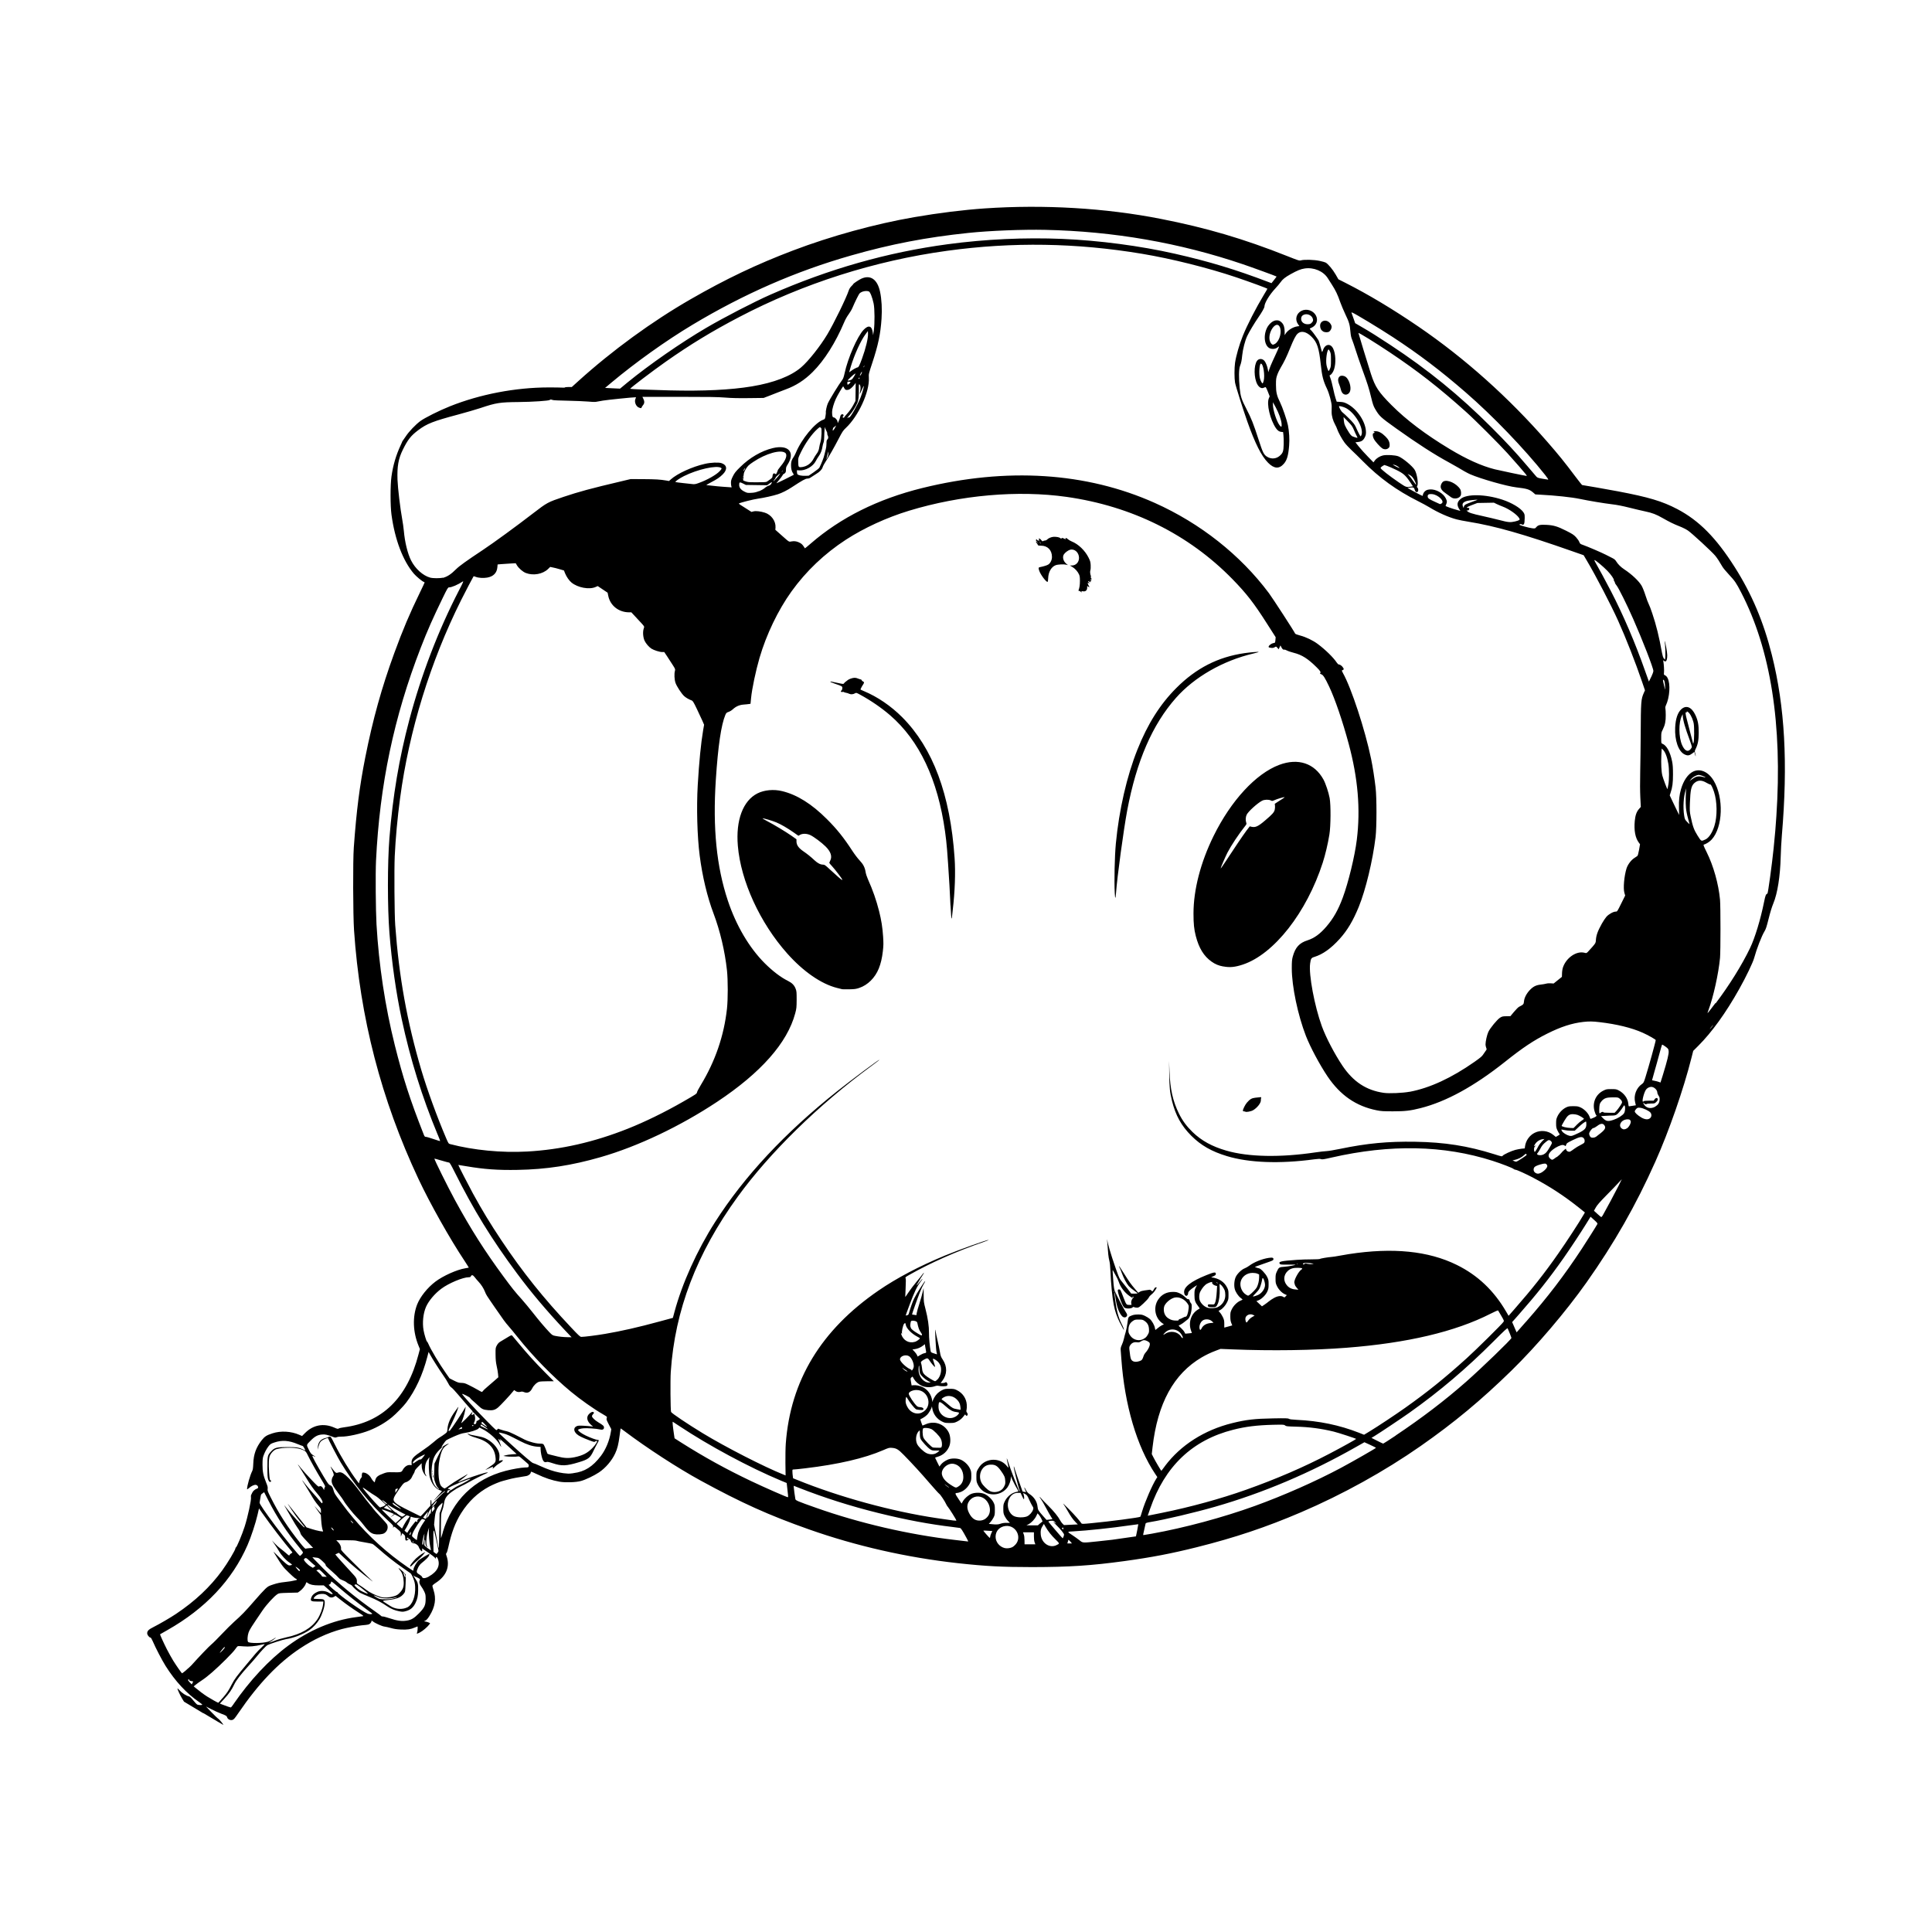 <!-- Generated by IcoMoon.io -->
<svg version="1.1" xmlns="http://www.w3.org/2000/svg" width="32" height="32" viewBox="0 0 32 32">
<title>mythos-busters</title>
<path d="M3.369 28.378l-0.321-0.193-0.031-0.050c-0.033-0.054-0.083-0.162-0.077-0.168 0.002-0.002 0.013 0.007 0.024 0.020 0.049 0.055 0.117 0.1 0.17 0.112 0.012 0.003 0.037 0.027 0.068 0.066 0.027 0.034 0.057 0.065 0.067 0.069 0.021 0.008 0.074 0.010 0.081 0.002 0.003-0.003-0.020-0.022-0.050-0.043-0.211-0.145-0.399-0.348-0.558-0.601-0.060-0.096-0.164-0.296-0.213-0.41-0.014-0.033-0.030-0.059-0.036-0.059-0.022 0-0.055-0.043-0.055-0.071 0-0.040 0.024-0.063 0.108-0.105 0.094-0.047 0.279-0.155 0.37-0.216 0.315-0.211 0.564-0.445 0.764-0.719 0.089-0.122 0.22-0.341 0.22-0.368 0-0.007 0.003-0.013 0.007-0.013 0.013 0 0.103-0.214 0.146-0.348 0.051-0.16 0.112-0.441 0.104-0.484-0.003-0.014-0.001-0.031 0.003-0.038s0.013-0.026 0.020-0.041c0.012-0.026 0.047-0.055 0.080-0.065 0.030-0.009 0.013-0.055-0.022-0.061-0.025-0.005-0.076 0.019-0.114 0.053-0.021 0.019-0.032 0.025-0.032 0.017 0-0.054 0.050-0.229 0.085-0.298 0.011-0.022 0.015-0.050 0.018-0.122 0.005-0.157 0.047-0.272 0.141-0.391 0.049-0.061 0.078-0.080 0.175-0.112 0.14-0.046 0.311-0.036 0.449 0.025l0.043 0.019 0.052-0.052c0.132-0.132 0.305-0.164 0.478-0.089 0.055 0.024 0.064 0.026 0.078 0.016 0.009-0.006 0.047-0.014 0.085-0.019 0.638-0.083 1.048-0.485 1.236-1.209l0.023-0.087-0.022-0.054c-0.094-0.227-0.103-0.481-0.024-0.684 0.050-0.128 0.171-0.28 0.304-0.38 0.129-0.097 0.356-0.198 0.492-0.22 0.032-0.005 0.059-0.010 0.060-0.011s-0.032-0.053-0.073-0.116c-0.239-0.358-0.572-0.95-0.762-1.355-0.616-1.312-0.968-2.67-1.066-4.117-0.017-0.254-0.020-1.152-0.004-1.37 0.044-0.611 0.096-1.019 0.19-1.493 0.125-0.629 0.271-1.154 0.48-1.726 0.143-0.391 0.256-0.658 0.427-1.009 0.042-0.086 0.076-0.159 0.076-0.162s-0.007-0.008-0.016-0.011c-0.025-0.008-0.123-0.090-0.162-0.135-0.182-0.214-0.315-0.565-0.371-0.979-0.020-0.147-0.020-0.491 0-0.631 0.026-0.185 0.075-0.351 0.15-0.513 0.018-0.038 0.031-0.069 0.030-0.069s0.002-0.005 0.008-0.012c0.005-0.006 0.028-0.039 0.050-0.072 0.051-0.078 0.16-0.192 0.239-0.251 0.073-0.054 0.312-0.174 0.49-0.245 0.5-0.2 1.085-0.312 1.634-0.313 0.099-0 0.2 0.001 0.224 0.003s0.046 0.001 0.048-0.003c0.002-0.004 0.029-0.006 0.059-0.007l0.055-0 0.107-0.097c0.563-0.509 1.219-0.987 1.86-1.356 0.584-0.336 1.095-0.58 1.699-0.809 0.629-0.239 1.361-0.44 2.005-0.551 0.41-0.071 0.819-0.121 1.167-0.145 0.98-0.067 2.002-0.007 2.916 0.173 0.756 0.148 1.377 0.331 2.094 0.616 0.192 0.076 0.201 0.079 0.23 0.071 0.051-0.015 0.218-0.011 0.308 0.009 0.044 0.009 0.089 0.022 0.1 0.028 0.038 0.020 0.118 0.115 0.165 0.197l0.046 0.080 0.115 0.058c0.383 0.194 0.788 0.437 1.213 0.727 0.768 0.525 1.492 1.173 2.129 1.903 0.189 0.217 0.286 0.336 0.469 0.58 0.058 0.077 0.108 0.14 0.112 0.14 0.013 0 0.416 0.071 0.592 0.104 0.508 0.096 0.735 0.164 0.983 0.294 0.36 0.189 0.643 0.475 0.952 0.962 0.283 0.446 0.477 0.904 0.615 1.455 0.215 0.859 0.267 1.788 0.165 2.99-0.008 0.097-0.017 0.255-0.019 0.352-0.008 0.32-0.053 0.609-0.123 0.775-0.023 0.055-0.051 0.146-0.077 0.251-0.033 0.132-0.046 0.173-0.068 0.208-0.047 0.076-0.132 0.296-0.17 0.437-0.020 0.077-0.136 0.319-0.25 0.521-0.219 0.391-0.451 0.713-0.676 0.938l-0.085 0.085-0.029 0.115c-0.13 0.517-0.374 1.219-0.598 1.719-0.324 0.726-0.68 1.35-1.14 2.001-0.343 0.485-0.827 1.053-1.243 1.46-0.503 0.491-0.947 0.86-1.505 1.25-0.597 0.417-1.292 0.802-1.979 1.096-0.576 0.247-1.098 0.422-1.73 0.58-0.42 0.105-0.744 0.167-1.194 0.229-0.555 0.076-0.913 0.099-1.531 0.1-0.493 0-0.778-0.015-1.232-0.065-0.848-0.094-1.684-0.284-2.469-0.561-0.66-0.233-1.119-0.44-1.794-0.809-0.372-0.203-0.891-0.54-1.259-0.818-0.034-0.025-0.062-0.045-0.063-0.044s-0.009 0.057-0.017 0.124c-0.018 0.139-0.036 0.212-0.073 0.291-0.055 0.119-0.159 0.241-0.269 0.314-0.082 0.055-0.223 0.122-0.298 0.142-0.084 0.023-0.257 0.028-0.352 0.012-0.129-0.023-0.238-0.059-0.392-0.132-0.078-0.037-0.086-0.039-0.086-0.025 0 0.026-0.039 0.058-0.077 0.063-0.127 0.019-0.232 0.039-0.289 0.055-0.036 0.010-0.080 0.022-0.097 0.026-0.044 0.010-0.159 0.057-0.226 0.093-0.19 0.102-0.342 0.246-0.464 0.439-0.097 0.153-0.163 0.329-0.213 0.564-0.010 0.046-0.023 0.090-0.030 0.097-0.011 0.012-0.011 0.017-0.001 0.046 0.062 0.175 0 0.333-0.173 0.446-0.039 0.025-0.060 0.044-0.060 0.053 0 0.008 0.009 0.040 0.019 0.071 0.047 0.141 0.026 0.277-0.067 0.426-0.028 0.044-0.048 0.068-0.066 0.077l-0.026 0.013 0.030 0.005c0.016 0.003 0.039 0.010 0.051 0.016l0.021 0.011-0.015 0.022c-0.029 0.040-0.109 0.108-0.155 0.131-0.025 0.013-0.047 0.022-0.049 0.020s0-0.013 0.005-0.024c0.007-0.019 0.011-0.096 0.005-0.096-0.002 0-0.022 0.008-0.045 0.018-0.066 0.029-0.125 0.038-0.23 0.033-0.068-0.003-0.114-0.010-0.166-0.025-0.040-0.011-0.088-0.022-0.107-0.024-0.037-0.004-0.149-0.053-0.189-0.084-0.023-0.018-0.025-0.018-0.025-0.004 0 0.008-0.009 0.024-0.020 0.035-0.020 0.020-0.032 0.023-0.137 0.032-0.075 0.007-0.246 0.039-0.333 0.062-0.241 0.066-0.464 0.169-0.693 0.321-0.361 0.24-0.686 0.58-1.019 1.067-0.068 0.099-0.079 0.112-0.104 0.118-0.036 0.009-0.076-0.012-0.086-0.046-0.006-0.021-0.015-0.027-0.092-0.056-0.047-0.018-0.124-0.052-0.171-0.077l-0.086-0.044 0.093 0.097c0.051 0.053 0.101 0.101 0.111 0.106 0.018 0.010 0.092 0.102 0.082 0.101-0.003-0-0.15-0.087-0.327-0.193zM3.87 28.222c0.27-0.392 0.588-0.732 0.903-0.964 0.349-0.258 0.744-0.424 1.124-0.473 0.053-0.007 0.105-0.014 0.114-0.016 0.015-0.003 0.002-0.014-0.073-0.061-0.108-0.069-0.209-0.141-0.308-0.219l-0.072-0.057-0.023 0.014c-0.035 0.021-0.068 0.018-0.098-0.008-0.014-0.012-0.035-0.026-0.047-0.031-0.032-0.012-0.097-0.009-0.131 0.007-0.029 0.013-0.064 0.048-0.064 0.063 0 0.004 0.034 0.007 0.075 0.007 0.097 0 0.109 0.007 0.109 0.065 0 0.063-0.044 0.198-0.089 0.272-0.039 0.065-0.105 0.137-0.163 0.177-0.1 0.069-0.262 0.132-0.387 0.151-0.054 0.008-0.266 0.076-0.312 0.1-0.021 0.011-0.11 0.105-0.172 0.183-0.025 0.032-0.087 0.102-0.137 0.157-0.131 0.144-0.206 0.241-0.238 0.308-0.043 0.091-0.087 0.155-0.167 0.241l-0.072 0.079 0.036 0.014c0.078 0.030 0.136 0.050 0.144 0.050 0.005 0 0.027-0.026 0.049-0.059zM3.685 28.128c0.081-0.095 0.098-0.121 0.154-0.23 0.047-0.090 0.081-0.136 0.26-0.349 0.053-0.062 0.113-0.134 0.134-0.16s0.066-0.071 0.099-0.102c0.033-0.030 0.056-0.056 0.050-0.056s-0.029 0.005-0.053 0.011c-0.097 0.025-0.211 0.035-0.293 0.027-0.043-0.004-0.085-0.006-0.094-0.004s-0.029 0.025-0.046 0.051c-0.034 0.052-0.243 0.261-0.384 0.384-0.051 0.045-0.125 0.103-0.165 0.129s-0.087 0.060-0.105 0.075l-0.034 0.027 0.026 0.022c0.054 0.046 0.143 0.113 0.197 0.147 0.055 0.035 0.177 0.104 0.185 0.103 0.002-0 0.033-0.034 0.068-0.076zM3.186 27.847c-0.038-0.005-0.051-0.010-0.051-0.021 0-0.013-0.012-0.015-0.020-0.003-0.003 0.005 0.010 0.024 0.028 0.042l0.033 0.034 0.013-0.025c0.013-0.024 0.013-0.025-0.004-0.027zM3.079 27.665c0.034-0.027 0.075-0.065 0.092-0.083 0.109-0.123 0.299-0.322 0.331-0.346 0.021-0.016 0.096-0.091 0.167-0.166s0.165-0.169 0.209-0.208c0.12-0.106 0.187-0.175 0.333-0.344 0.073-0.085 0.155-0.175 0.183-0.201 0.047-0.044 0.057-0.049 0.137-0.075 0.061-0.020 0.114-0.031 0.182-0.038 0.084-0.009 0.119-0.015 0.189-0.031 0.009-0.002 0.017-0.007 0.017-0.011s-0.008-0.009-0.017-0.012c-0.016-0.005-0.094-0.076-0.18-0.164-0.038-0.039-0.071-0.086-0.135-0.19-0.024-0.039-0.049-0.080-0.056-0.091s0.026 0.021 0.075 0.070c0.048 0.049 0.107 0.105 0.131 0.123 0.038 0.029 0.046 0.033 0.071 0.029 0.015-0.003 0.028-0.007 0.028-0.011s-0.019-0.019-0.041-0.034c-0.058-0.038-0.135-0.122-0.173-0.189-0.018-0.031-0.051-0.084-0.075-0.117l-0.042-0.061 0.048 0.051c0.026 0.028 0.066 0.064 0.088 0.080s0.065 0.051 0.095 0.077c0.050 0.044 0.055 0.047 0.060 0.033 0.003-0.009 0.015-0.021 0.028-0.028 0.021-0.011 0.022-0.013 0.012-0.025-0.129-0.151-0.35-0.439-0.491-0.64l-0.055-0.079-0.025 0.108c-0.031 0.136-0.108 0.369-0.165 0.499-0.253 0.58-0.698 1.052-1.328 1.409-0.065 0.037-0.12 0.068-0.121 0.069-0.004 0.003 0.060 0.144 0.113 0.248 0.029 0.057 0.077 0.143 0.107 0.192 0.055 0.088 0.138 0.206 0.145 0.206 0.002 0 0.032-0.022 0.066-0.050zM3.723 27.283c-0.002-0.010-0.014 0.001-0.043 0.037-0.022 0.028-0.040 0.053-0.040 0.056s0.019-0.013 0.043-0.037c0.026-0.026 0.042-0.048 0.040-0.056zM4.435 27.194c0.027-0.009 0.066-0.028 0.087-0.043 0.054-0.036 0.060-0.038 0.029-0.010-0.015 0.013-0.044 0.034-0.065 0.046-0.053 0.031-0.038 0.028 0.066-0.012 0.049-0.019 0.137-0.044 0.196-0.057 0.24-0.051 0.412-0.152 0.509-0.298 0.047-0.071 0.086-0.175 0.095-0.253l0.004-0.040h-0.092c-0.119 0-0.131-0.009-0.104-0.076 0.014-0.034 0.047-0.063 0.1-0.086s0.134-0.017 0.187 0.016c0.039 0.024 0.057 0.029 0.064 0.018 0.002-0.003-0.030-0.036-0.072-0.073l-0.076-0.067h-0.083c-0.089 0-0.146-0.012-0.18-0.038-0.011-0.008-0.021-0.015-0.023-0.015s-0.008 0.012-0.013 0.027c-0.012 0.037-0.059 0.094-0.099 0.122l-0.033 0.023-0.154 0.004c-0.141 0.004-0.156 0.005-0.181 0.021-0.055 0.034-0.182 0.173-0.248 0.27-0.191 0.281-0.216 0.32-0.232 0.367-0.019 0.055-0.023 0.135-0.008 0.155 0.020 0.026 0.248 0.024 0.326-0.003zM6.735 26.843c0.080-0.013 0.124-0.040 0.204-0.121 0.093-0.096 0.111-0.134 0.111-0.239 0-0.066-0.002-0.077-0.024-0.124-0.013-0.028-0.037-0.068-0.052-0.087-0.028-0.037-0.035-0.073-0.020-0.102 0.006-0.012 0.002-0.017-0.028-0.034-0.019-0.011-0.040-0.020-0.045-0.020s-0.014-0.005-0.019-0.012c-0.005-0.006-0.011-0.010-0.013-0.008s0.012 0.026 0.031 0.054c0.042 0.061 0.047 0.083 0.046 0.192-0.001 0.090-0.013 0.146-0.046 0.212-0.038 0.075-0.084 0.113-0.163 0.133-0.043 0.011-0.053 0.011-0.109 0-0.066-0.012-0.137-0.042-0.192-0.080-0.091-0.063-0.189-0.115-0.293-0.156-0.063-0.025-0.134-0.056-0.158-0.069-0.037-0.020-0.118-0.091-0.135-0.119-0.003-0.005-0.021-0.016-0.040-0.024s-0.039-0.020-0.045-0.027c-0.010-0.012-0.048-0.031-0.099-0.051-0.014-0.005-0.032-0.020-0.041-0.032s-0.056-0.057-0.105-0.1c-0.1-0.088-0.108-0.096-0.108-0.114-0-0.007-0.025-0.035-0.056-0.062-0.054-0.048-0.057-0.050-0.109-0.055l-0.053-0.006 0.026 0.030c0.014 0.016 0.085 0.088 0.157 0.16 0.246 0.245 0.527 0.477 0.85 0.704 0.059 0.041 0.108 0.078 0.11 0.082s0.013 0.006 0.025 0.006c0.013 0 0.063 0.014 0.112 0.030 0.122 0.041 0.199 0.052 0.279 0.039zM6.165 26.73c0.004-0.003 0.015 0.006-0.106-0.083-0.143-0.104-0.311-0.237-0.454-0.36-0.104-0.090-0.121-0.101-0.121-0.085 0 0.019-0.018 0.043-0.031 0.043-0.018 0-0.002 0.019 0.059 0.072 0.036 0.032 0.069 0.056 0.073 0.053s0.006-0.001 0.005 0.003c-0.007 0.024 0.408 0.319 0.499 0.354 0.029 0.011 0.064 0.012 0.076 0.002zM6.743 26.625c0.088-0.043 0.142-0.184 0.133-0.349-0.003-0.051-0.010-0.080-0.031-0.134-0.015-0.039-0.035-0.075-0.045-0.083s-0.070-0.050-0.134-0.094c-0.132-0.091-0.273-0.203-0.396-0.312-0.046-0.041-0.091-0.077-0.101-0.081s-0.068-0.015-0.131-0.026c-0.062-0.010-0.123-0.023-0.135-0.027-0.013-0.005-0.084-0.008-0.178-0.008h-0.156l0.033 0.033c0.034 0.034 0.052 0.079 0.046 0.114-0.003 0.015 0.029 0.050 0.19 0.21 0.106 0.105 0.23 0.226 0.274 0.267s0.070 0.067 0.056 0.057c-0.21-0.161-0.335-0.265-0.473-0.395l-0.083-0.078-0.028 0.013c-0.015 0.007-0.029 0.013-0.030 0.014-0.003 0.002 0.166 0.192 0.259 0.29 0.086 0.091 0.101 0.115 0.098 0.159-0.002 0.032-0.002 0.032 0.047 0.062 0.027 0.017 0.075 0.050 0.107 0.075 0.058 0.045 0.161 0.095 0.242 0.119 0.055 0.016 0.144 0.011 0.221-0.013 0.043-0.013 0.061-0.024 0.089-0.053 0.056-0.057 0.072-0.099 0.070-0.177-0.002-0.084-0.023-0.155-0.060-0.198-0.015-0.018-0.027-0.034-0.025-0.036 0.007-0.007 0.114 0.092 0.118 0.108 0.002 0.009 0.001 0.077-0.002 0.151-0.006 0.13-0.007 0.134-0.029 0.162-0.045 0.059-0.111 0.088-0.235 0.103-0.139 0.018-0.132 0.010-0.054 0.061 0.038 0.025 0.079 0.051 0.092 0.057 0.076 0.040 0.178 0.043 0.248 0.009zM6.496 26.479c0.032-0.006 0.065-0.015 0.073-0.019 0.012-0.008 0.012-0.008-0.005-0.004-0.068 0.016-0.112 0.021-0.18 0.018-0.064-0.003-0.086-0.007-0.133-0.028-0.031-0.013-0.058-0.023-0.060-0.021-0.005 0.005 0.075 0.053 0.099 0.059 0.040 0.009 0.143 0.008 0.206-0.004zM6.070 26.37c-0.017-0.015-0.062-0.051-0.101-0.081-0.063-0.047-0.072-0.052-0.087-0.044-0.016 0.009-0.016 0.009 0.013 0.040 0.037 0.038 0.076 0.064 0.141 0.092 0.065 0.028 0.071 0.027 0.034-0.006zM7.104 26.111c0.141-0.079 0.193-0.184 0.146-0.297-0.013-0.031-0.037-0.034-0.030-0.003 0.003 0.013-0 0.011-0.015-0.008-0.011-0.014-0.063-0.055-0.117-0.091l-0.098-0.066 0.003 0.024c0.002 0.016 0 0.024-0.007 0.024-0.011 0-0.043-0.046-0.052-0.075-0.008-0.024-0.051-0.056-0.077-0.056-0.022 0-0.050-0.019-0.050-0.034 0-0.005-0.005-0.016-0.012-0.026l-0.012-0.017-0.022 0.016c-0.035 0.026-0.050 0.017-0.050-0.029 0-0.034-0.003-0.041-0.024-0.059l-0.024-0.020-0.024 0.057-0-0.039c-0-0.039-0.001-0.039-0.056-0.086s-0.056-0.046-0.065-0.030-0.010 0.016-0.006-0.006c0.004-0.021-0.003-0.029-0.088-0.107-0.288-0.263-0.571-0.612-0.781-0.961-0.045-0.074-0.201-0.372-0.211-0.403-0.002-0.007-0.077 0.023-0.099 0.040-0.032 0.025-0.041 0.040-0.059 0.104l-0.014 0.050 0.004-0.045c0.007-0.084 0.049-0.132 0.13-0.151 0.021-0.005 0.042-0.012 0.046-0.016s0.015-0.007 0.024-0.007c0.014 0 0.028 0.022 0.083 0.134 0.1 0.2 0.246 0.439 0.367 0.6l0.031 0.041 0.009-0.035c0.005-0.019 0.016-0.043 0.026-0.053s0.015-0.023 0.013-0.028c-0.002-0.006-0.001-0.023 0.002-0.038 0.005-0.025 0.008-0.027 0.032-0.024 0.044 0.004 0.097 0.045 0.123 0.095 0.008 0.016 0.024 0.037 0.035 0.048l0.021 0.019 0.009-0.034c0.014-0.057 0.043-0.080 0.145-0.117 0.049-0.018 0.063-0.019 0.149-0.017 0.125 0.003 0.142-0.001 0.158-0.032 0.029-0.057 0.078-0.092 0.124-0.088l0.028 0.002-0.002-0.035c-0.004-0.070 0.023-0.101 0.185-0.21 0.060-0.040 0.138-0.099 0.174-0.131s0.084-0.070 0.107-0.083c0.023-0.014 0.061-0.039 0.083-0.056 0.041-0.031 0.041-0.031 0.045-0.080 0.006-0.093 0.050-0.193 0.13-0.301 0.020-0.027 0.041-0.055 0.046-0.063 0.027-0.043-0.050 0.157-0.1 0.257-0.032 0.065-0.058 0.123-0.058 0.128 0 0.014 0.012 0.012 0.027-0.003 0.021-0.021 0.226-0.331 0.242-0.365 0.017-0.038 0.018-0.031 0.003 0.050-0.010 0.053-0.030 0.116-0.061 0.195-0.006 0.016 0.139-0.128 0.17-0.17l0.019-0.024-0.078-0.087c-0.043-0.048-0.115-0.132-0.161-0.187s-0.096-0.109-0.112-0.12c-0.020-0.013-0.037-0.035-0.055-0.072-0.014-0.029-0.053-0.091-0.086-0.137-0.061-0.087-0.177-0.269-0.216-0.341l-0.022-0.040-0.022 0.084c-0.075 0.291-0.196 0.554-0.35 0.757-0.047 0.062-0.169 0.187-0.235 0.241-0.11 0.090-0.234 0.162-0.371 0.217-0.145 0.058-0.368 0.107-0.47 0.104-0.026-0.001-0.058 0.003-0.072 0.009-0.022 0.009-0.030 0.009-0.061-0.003-0.1-0.038-0.128-0.045-0.182-0.041-0.074 0.005-0.123 0.031-0.197 0.107-0.068 0.069-0.066 0.060-0.020 0.153 0.025 0.050 0.036 0.063 0.068 0.083 0.042 0.026 0.051 0.037 0.014 0.018-0.013-0.007-0.025-0.011-0.027-0.009-0.007 0.007 0.062 0.134 0.186 0.343 0.069 0.115 0.084 0.136 0.106 0.144 0.030 0.011 0.043 0.030 0.057 0.081 0.015 0.055 0.021 0.065 0.11 0.184 0.117 0.157 0.138 0.183 0.216 0.276 0.262 0.311 0.568 0.588 0.904 0.818 0.047 0.032 0.087 0.058 0.090 0.058s0.005-0.008 0.005-0.018c0-0.033 0.053-0.126 0.089-0.156 0.031-0.026 0.172-0.11 0.178-0.105 0.001 0.001-0.003 0.014-0.008 0.028-0.011 0.025-0.050 0.065-0.123 0.124-0.025 0.020-0.044 0.045-0.059 0.076-0.033 0.070-0.031 0.083 0.020 0.113 0.025 0.015 0.044 0.032 0.047 0.043 0.007 0.027 0.055 0.023 0.114-0.010zM6.792 25.942c-0.007-0.007 0.047-0.079 0.097-0.128 0.025-0.024 0.070-0.059 0.101-0.078l0.056-0.033-0.031 0.041c-0.017 0.023-0.059 0.065-0.093 0.094s-0.074 0.065-0.089 0.081c-0.027 0.028-0.032 0.031-0.041 0.023zM6.201 25.41c-0.065-0.016-0.099-0.047-0.21-0.191-0.015-0.019-0.051-0.059-0.081-0.088-0.059-0.058-0.196-0.23-0.215-0.27-0.007-0.014-0.047-0.071-0.089-0.126-0.096-0.127-0.117-0.168-0.112-0.219 0.002-0.021 0.011-0.047 0.021-0.061 0.015-0.022 0.016-0.027 0.008-0.053-0.005-0.016-0.019-0.049-0.032-0.075-0.025-0.051-0.023-0.050 0.025 0.014 0.041 0.054 0.052 0.061 0.082 0.050 0.038-0.014 0.074-0.002 0.127 0.044 0.071 0.061 0.148 0.152 0.253 0.294 0.051 0.069 0.114 0.15 0.14 0.18s0.054 0.065 0.063 0.079c0.009 0.014 0.062 0.075 0.12 0.135s0.107 0.119 0.112 0.13c0.021 0.055-0.001 0.114-0.052 0.144-0.030 0.017-0.112 0.024-0.158 0.012zM6.713 26.094c-0.003-0.013-0.012-0.030-0.020-0.038-0.012-0.010-0.014-0.011-0.011-0.002 0.003 0.006 0.009 0.026 0.014 0.044 0.011 0.036 0.025 0.033 0.017-0.004zM5.351 26.054c-0.061-0.061-0.062-0.061-0.087-0.053l-0.025 0.009 0.042 0.038c0.023 0.021 0.044 0.044 0.047 0.053 0.004 0.012 0.012 0.015 0.044 0.015h0.040zM4.967 26.012c0.003-0.007-0.009-0.021-0.032-0.038-0.020-0.015-0.037-0.025-0.039-0.024-0.004 0.004 0.054 0.073 0.061 0.073 0.003 0 0.007-0.005 0.009-0.011zM5.205 25.921c-0.012-0.009-0.047-0.039-0.077-0.068-0.057-0.055-0.067-0.058-0.093-0.027-0.012 0.014 0.058 0.091 0.109 0.12l0.038 0.022 0.044-0.031zM4.998 25.747c0.011-0.013 0.020-0.028 0.020-0.034s-0.028-0.044-0.063-0.085c-0.197-0.238-0.372-0.504-0.509-0.774l-0.071-0.139-0.022 0.016c-0.012 0.009-0.024 0.018-0.027 0.021s-0.009 0.030-0.014 0.062c-0.005 0.032-0.010 0.065-0.012 0.074-0.004 0.018 0.091 0.157 0.259 0.382 0.157 0.21 0.396 0.501 0.41 0.501 0.004 0 0.015-0.011 0.026-0.024zM7.25 25.715c0.018-0.028 0.022 0.001-0.036-0.264-0.033-0.152-0.039-0.136-0.036 0.085l0.002 0.167 0.023 0.018c0.013 0.010 0.025 0.018 0.027 0.018s0.011-0.011 0.020-0.025zM7.127 25.625c-0.015-0.064-0.029-0.233-0.024-0.284l0.004-0.040-0.015 0.046c-0.031 0.093-0.041 0.24-0.017 0.266 0.012 0.014 0.012 0.014-0.001 0.009-0.017-0.007-0.028-0.034-0.028-0.074-0-0.050-0.015-0.063-0.016-0.015-0.001 0.022-0.002 0.047-0.002 0.055-0 0.010 0.017 0.027 0.053 0.053 0.029 0.021 0.054 0.037 0.056 0.036s-0.003-0.024-0.009-0.051zM5.131 25.642l0.055-0.004-0.103-0.109c-0.083-0.088-0.104-0.115-0.108-0.138-0.003-0.016-0.022-0.052-0.042-0.079s-0.060-0.092-0.088-0.142c-0.028-0.050-0.071-0.125-0.096-0.166s-0.043-0.075-0.042-0.075c0.001 0 0.021 0.025 0.044 0.056 0.059 0.079 0.274 0.312 0.288 0.312s0.019 0.008-0.072-0.101c-0.034-0.041-0.097-0.127-0.14-0.192s-0.068-0.105-0.056-0.091c0.012 0.014 0.086 0.107 0.164 0.206l0.142 0.179 0.080 0.026c0.044 0.014 0.106 0.031 0.139 0.036 0.054 0.009 0.059 0.009 0.054-0.002-0.014-0.032-0.025-0.099-0.030-0.178l-0.006-0.087-0.047-0.065c-0.057-0.078-0.069-0.099-0.034-0.057 0.014 0.017 0.039 0.044 0.054 0.061l0.029 0.031 0-0.038c0-0.035-0.003-0.042-0.039-0.084-0.049-0.057-0.086-0.111-0.141-0.208-0.024-0.042-0.059-0.1-0.078-0.129-0.069-0.108-0.070-0.114-0.005-0.027 0.021 0.027 0.072 0.088 0.115 0.135s0.096 0.108 0.118 0.136c0.022 0.028 0.043 0.051 0.046 0.051s0.008-0.007 0.010-0.015c0.006-0.019-0.031-0.081-0.088-0.147-0.061-0.070-0.117-0.15-0.183-0.26-0.031-0.052-0.077-0.126-0.102-0.164-0.052-0.078-0.049-0.078 0.016 0.004 0.025 0.032 0.1 0.115 0.166 0.185 0.103 0.109 0.123 0.127 0.134 0.119 0.024-0.015 0.051-0.001 0.068 0.034 0.014 0.028 0.016 0.030 0.016 0.013 0-0.011 0.005-0.026 0.011-0.035 0.010-0.014 0.006-0.024-0.056-0.126-0.080-0.131-0.178-0.306-0.224-0.4-0.031-0.064-0.036-0.068-0.074-0.087-0.060-0.028-0.131-0.041-0.231-0.041-0.091 0-0.155 0.007-0.214 0.023-0.039 0.011-0.082 0.051-0.108 0.101-0.021 0.041-0.026 0.141-0.016 0.285 0.008 0.11 0.013 0.137 0.025 0.13 0.004-0.002 0.007 0.003 0.007 0.012 0 0.013-0.004 0.016-0.017 0.014s-0.020-0.012-0.030-0.041c-0.011-0.031-0.013-0.068-0.013-0.202-0-0.188 0.002-0.199 0.067-0.267 0.053-0.057 0.091-0.066 0.269-0.066 0.149-0 0.191 0.007 0.262 0.043 0.016 0.008 0.029 0.013 0.029 0.011 0-0.014-0.036-0.073-0.044-0.073-0.006 0-0.042-0.014-0.081-0.030-0.144-0.061-0.259-0.070-0.386-0.027-0.057 0.019-0.067 0.025-0.095 0.060-0.035 0.044-0.066 0.103-0.088 0.165-0.011 0.033-0.014 0.064-0.014 0.145 0 0.116 0.013 0.178 0.063 0.301 0.022 0.054 0.026 0.073 0.022 0.098-0.004 0.027 0.001 0.042 0.050 0.139 0.136 0.272 0.283 0.499 0.484 0.75 0.062 0.078 0.088 0.104 0.096 0.101 0.007-0.003 0.037-0.007 0.067-0.009zM16.766 25.626c0.017-0.008 0.042-0.029 0.057-0.047 0.107-0.125-0-0.321-0.166-0.304-0.099 0.010-0.167 0.082-0.167 0.178 0 0.087 0.063 0.166 0.151 0.188 0.036 0.009 0.092 0.002 0.126-0.015zM7.277 25.347l0.004-0.284 0.024-0.065c0.013-0.036 0.024-0.075 0.024-0.087l0-0.022-0.040 0.037c-0.056 0.052-0.078 0.107-0.090 0.233l-0.009 0.096 0.031 0.157c0.017 0.086 0.033 0.173 0.036 0.194s0.008 0.035 0.010 0.032c0.003-0.003 0.007-0.133 0.009-0.289zM17.494 25.594c0.060-0.027 0.060-0.026-0.009-0.094-0.072-0.070-0.123-0.135-0.166-0.209l-0.029-0.050-0.023 0.037c-0.028 0.044-0.034 0.074-0.029 0.136 0.011 0.142 0.142 0.233 0.258 0.18zM7.018 25.528c0.003-0.033 0.006-0.075 0.009-0.094l0.004-0.034-0.012 0.034c-0.015 0.044-0.029 0.135-0.023 0.145 0.011 0.018 0.017 0.004 0.022-0.051zM17.137 25.547c-0.008-0.020-0.012-0.058-0.012-0.1l-0-0.067h-0.181l0.012 0.032c0.008 0.020 0.013 0.058 0.013 0.1l0.001 0.067h0.179l-0.012-0.032zM17.726 25.53c-0.022-0.025-0.030-0.030-0.032-0.021-0.001 0.007-0.005 0.022-0.009 0.034l-0.007 0.021h0.077zM6.847 25.537c-0.005-0.006-0.011-0.010-0.013-0.008-0.005 0.005 0.005 0.020 0.015 0.020 0.005 0 0.005-0.004-0.002-0.012zM18.18 25.53c0.1-0.011 0.21-0.023 0.244-0.027 0.099-0.013 0.39-0.055 0.391-0.056 0.003-0.006 0.041-0.2 0.039-0.201s-0.069 0.008-0.151 0.020c-0.287 0.042-0.689 0.085-0.922 0.098-0.113 0.006-0.112 0.002-0.012 0.068 0.036 0.024 0.086 0.060 0.111 0.080 0.056 0.045 0.046 0.045 0.3 0.018zM16.009 25.474c-0.071-0.131-0.092-0.162-0.109-0.166-0.009-0.002-0.063-0.009-0.12-0.016-0.386-0.046-0.767-0.117-1.221-0.229-0.469-0.116-0.898-0.252-1.334-0.423l-0.078-0.031 0 0.020c0 0.021 0.020 0.167 0.027 0.201 0.005 0.022 0.034 0.035 0.34 0.143 0.723 0.256 1.539 0.445 2.3 0.533 0.177 0.020 0.21 0.024 0.221 0.026 0.004 0.001-0.008-0.026-0.026-0.058zM6.931 25.377c0.015-0.045 0.041-0.095 0.079-0.151l0.034-0.050-0.027-0.010c-0.026-0.009-0.028-0.009-0.045 0.012-0.073 0.089-0.148 0.22-0.148 0.259 0 0.010 0.015 0.026 0.040 0.044l0.040 0.029 0.008-0.052c0.005-0.029 0.013-0.066 0.018-0.083zM6.771 25.488c0-0.010-0.020-0.025-0.026-0.019-0.011 0.011-0.004 0.025 0.010 0.025 0.008 0 0.015-0.003 0.015-0.007zM7.333 25.38c0.159-0.529 0.52-0.882 1.041-1.018 0.115-0.030 0.255-0.054 0.323-0.056 0.055-0.001 0.056-0.002 0.060-0.024 0.004-0.019 0-0.026-0.028-0.050-0.018-0.015-0.055-0.047-0.082-0.071-0.042-0.037-0.053-0.043-0.069-0.038-0.025 0.007-0.155 0.006-0.203-0.002l-0.038-0.006 0.037-0.011c0.020-0.006 0.070-0.013 0.11-0.016l0.073-0.005-0.109-0.1c-0.178-0.162-0.182-0.166-0.155-0.12 0.009 0.015 0.004 0.012-0.016-0.010-0.030-0.033-0.030-0.032-0.001 0.038 0.030 0.072 0.033 0.098 0.005 0.044-0.047-0.092-0.174-0.207-0.295-0.268l-0.046-0.023-0.016 0.018c-0.020 0.022-0.137 0.060-0.225 0.072-0.051 0.007-0.090 0.020-0.18 0.059-0.063 0.028-0.121 0.056-0.129 0.063-0.017 0.015-0.082 0.11-0.078 0.114 0.002 0.002 0.021-0.009 0.044-0.024s0.051-0.029 0.064-0.032c0.021-0.005 0.019-0.003-0.012 0.017-0.074 0.048-0.097 0.094-0.13 0.255-0.027 0.134-0.018 0.342 0.019 0.413 0.012 0.023 0.052 0.054 0.070 0.054 0.005 0 0.041-0.024 0.080-0.053s0.11-0.075 0.156-0.101c0.046-0.026 0.098-0.056 0.115-0.067l0.031-0.019-0.019 0.021c-0.011 0.012-0.048 0.042-0.082 0.067s-0.062 0.047-0.061 0.049c0.002 0.002 0.030-0.010 0.063-0.025 0.060-0.028 0.289-0.106 0.378-0.129 0.051-0.013 0.070-0.010 0.033 0.005-0.058 0.024-0.222 0.106-0.293 0.147-0.044 0.025-0.107 0.058-0.142 0.074s-0.092 0.050-0.129 0.077c-0.101 0.072-0.131 0.116-0.144 0.211-0.004 0.032-0.017 0.081-0.028 0.109-0.020 0.051-0.020 0.054-0.022 0.258-0.001 0.114-0 0.203 0.002 0.199s0.015-0.048 0.030-0.096zM8.116 24.291c0.097-0.065 0.102-0.076 0.089-0.171-0.011-0.075-0.041-0.135-0.094-0.187-0.054-0.053-0.127-0.091-0.234-0.122-0.047-0.013-0.095-0.033-0.109-0.043-0.030-0.023-0.032-0.030-0.004-0.016 0.021 0.011 0.044 0.016 0.168 0.039 0.078 0.015 0.121 0.033 0.183 0.077 0.094 0.067 0.157 0.164 0.158 0.242 0 0.023-0.002 0.053-0.005 0.067-0.005 0.024-0.005 0.025 0.010 0.017 0.009-0.005 0.025-0.008 0.036-0.008 0.020 0 0.021 0 0.007 0.016-0.008 0.009-0.031 0.026-0.053 0.038s-0.052 0.036-0.069 0.053c-0.033 0.034-0.048 0.040-0.035 0.016 0.011-0.021 0.004-0.020-0.065 0.012-0.032 0.015-0.060 0.027-0.062 0.027s0.034-0.025 0.079-0.056zM17.615 25.454c0.005-0.014 0.009-0.030 0.009-0.036 0-0.017-0.060-0.092-0.12-0.15-0.031-0.030-0.056-0.057-0.056-0.061s0.011 0.004 0.024 0.016c0.025 0.024 0.023 0.012-0.004-0.018-0.011-0.012-0.024-0.017-0.043-0.017-0.034 0-0.063 0.008-0.060 0.016 0.003 0.009 0.231 0.275 0.236 0.275 0.002 0 0.008-0.011 0.013-0.025zM16.4 25.455c0-0.009 0.008-0.035 0.018-0.057l0.018-0.039-0.072-0.005c-0.040-0.003-0.074-0.004-0.076-0.002-0.004 0.004 0.098 0.12 0.106 0.12 0.003 0 0.006-0.007 0.006-0.017zM6.804 25.394c0.003-0.012 0.004-0.021 0.002-0.021-0.008 0-0.028 0.040-0.023 0.047 0.007 0.011 0.015 0 0.022-0.026zM19.076 25.403c0.546-0.098 1.18-0.269 1.706-0.459 0.48-0.174 1.006-0.406 1.431-0.633 0.194-0.104 0.577-0.323 0.578-0.331 0-0.002-0.043-0.024-0.096-0.048l-0.096-0.044-0.147 0.083c-0.753 0.427-1.529 0.756-2.325 0.985-0.326 0.094-0.838 0.215-1.070 0.253-0.057 0.009-0.079 0.016-0.082 0.025-0.002 0.007-0.011 0.045-0.019 0.085s-0.017 0.080-0.020 0.090c-0.002 0.009-0.001 0.017 0.003 0.017s0.065-0.011 0.136-0.023zM6.766 25.354c0.015-0.026 0.072-0.103 0.116-0.156 0.001-0.002 0.007 0.001 0.013 0.006 0.012 0.010 0.025-0.001 0.017-0.013-0.005-0.009 0.018-0.041 0.026-0.036 0.004 0.002 0.009 0.001 0.011-0.004s-0.009-0.008-0.033-0.008c-0.021 0-0.054-0.005-0.075-0.011s-0.038-0.011-0.039-0.012c-0.001 0-0.002 0.005-0.002 0.012 0 0.026-0.034 0.11-0.066 0.164l-0.034 0.057 0.022 0.018c0.012 0.010 0.022 0.018 0.023 0.018s0.010-0.015 0.021-0.034zM5.524 25.336c-0.010-0.018-0.039-0.044-0.039-0.035 0 0.004 0.007 0.017 0.016 0.028 0.018 0.023 0.035 0.028 0.023 0.007zM17.612 25.313c-0.004-0.014-0.006-0.015-0.016-0.008s-0.009 0.011 0.002 0.019c0.017 0.012 0.019 0.010 0.013-0.012zM6.755 25.158c0.017-0.020 0.031-0.039 0.031-0.041s-0.012-0.008-0.027-0.013c-0.027-0.009-0.028-0.008-0.090 0.045-0.035 0.029-0.071 0.062-0.081 0.072l-0.018 0.019 0.089 0.078 0.032-0.061c0.018-0.034 0.046-0.078 0.063-0.099zM17.224 25.235c0.019-0.017 0.038-0.031 0.041-0.031 0.011 0-0.033-0.087-0.057-0.113l-0.023-0.025-0.022 0.046c-0.026 0.053-0.078 0.108-0.127 0.134l-0.035 0.018 0.189 0.001 0.035-0.031zM16.673 25.224l0.055-0.001-0.034-0.034c-0.019-0.019-0.043-0.055-0.055-0.080-0.019-0.040-0.021-0.055-0.021-0.119 0-0.067 0.002-0.077 0.025-0.124 0.031-0.064 0.092-0.121 0.151-0.143 0.023-0.009 0.049-0.016 0.057-0.016 0.019 0 0.019-0.013-0.001-0.042s-0.083-0.152-0.096-0.188l-0.010-0.027-0.001 0.028c-0.001 0.045-0.027 0.117-0.057 0.158-0.101 0.137-0.303 0.155-0.429 0.039-0.020-0.019-0.045-0.053-0.060-0.083-0.023-0.047-0.025-0.056-0.025-0.131 0-0.077 0.001-0.083 0.026-0.128 0.014-0.026 0.041-0.062 0.060-0.079 0.122-0.112 0.323-0.098 0.421 0.031 0.029 0.038 0.030 0.034 0.010-0.053s-0.018-0.101 0.004-0.032c0.044 0.139 0.184 0.499 0.193 0.499 0.007 0 0.008-0.004 0.003-0.013-0.018-0.034-0.104-0.379-0.098-0.394 0.002-0.006 0.004-0.005 0.005 0.003 0 0.010 0.137 0.405 0.141 0.409 0.001 0.001 0.014 0.003 0.029 0.006l0.029 0.005-0.015-0.035c-0.024-0.055-0.017-0.059 0.010-0.006 0.018 0.035 0.034 0.053 0.059 0.070 0.079 0.050 0.128 0.128 0.136 0.212 0.005 0.052 0.013 0.066 0.096 0.159l0.053 0.059 0.047-0.005c0.026-0.003 0.048-0.006 0.050-0.007s-0.008-0.018-0.021-0.037c-0.013-0.019-0.051-0.086-0.085-0.15s-0.072-0.13-0.085-0.146c-0.013-0.017-0.022-0.032-0.020-0.034s0.014 0.009 0.027 0.025c0.013 0.016 0.063 0.069 0.113 0.117 0.093 0.092 0.168 0.184 0.199 0.244 0.010 0.019 0.028 0.045 0.041 0.057l0.023 0.022 0.229-0.011-0.032-0.032c-0.045-0.045-0.088-0.105-0.134-0.188-0.022-0.040-0.049-0.084-0.059-0.097-0.036-0.049-0.016-0.031 0.089 0.076 0.092 0.094 0.159 0.171 0.195 0.222 0.009 0.013 0.018 0.013 0.173-0.002 0.286-0.027 0.793-0.093 0.804-0.106 0.002-0.003 0.016-0.043 0.029-0.089 0.047-0.157 0.165-0.431 0.234-0.54l0.018-0.028-0.033-0.049c-0.306-0.456-0.509-1.145-0.563-1.909-0.004-0.063-0.009-0.13-0.011-0.149-0.002-0.026 0.002-0.046 0.019-0.082 0.012-0.026 0.028-0.071 0.034-0.1s0.020-0.081 0.031-0.116c0.010-0.035 0.023-0.104 0.029-0.152 0.012-0.097 0.012-0.098 0.077-0.122 0.027-0.010 0.058-0.014 0.101-0.014 0.052 0 0.070 0.004 0.112 0.024 0.028 0.013 0.064 0.036 0.081 0.051 0.036 0.033 0.076 0.104 0.083 0.149 0.003 0.018 0.007 0.032 0.009 0.032s0.019-0.014 0.038-0.030c0.019-0.017 0.050-0.038 0.068-0.047l0.034-0.016-0.031-0.022c-0.119-0.087-0.148-0.265-0.063-0.389 0.057-0.084 0.139-0.126 0.243-0.126 0.053 0 0.069 0.004 0.113 0.024 0.032 0.015 0.066 0.039 0.090 0.063 0.021 0.021 0.042 0.037 0.046 0.034 0.012-0.007 0.030 0.011 0.030 0.029 0 0.009 0.008 0.024 0.017 0.034 0.015 0.016 0.017 0.025 0.015 0.077-0.003 0.082-0.033 0.171-0.066 0.194-0.013 0.009-0.037 0.028-0.053 0.042s-0.043 0.032-0.061 0.042c-0.018 0.009-0.034 0.018-0.036 0.019s0.016 0.020 0.039 0.040c0.023 0.021 0.048 0.050 0.056 0.066l0.015 0.028 0.054-0.005c0.029-0.003 0.054-0.006 0.055-0.006s-0.005-0.018-0.013-0.039c-0.049-0.131-0.001-0.28 0.113-0.349 0.015-0.009 0.029-0.017 0.030-0.018s-0.010-0.018-0.026-0.039c-0.051-0.066-0.061-0.096-0.061-0.186 0-0.073 0.002-0.084 0.021-0.121l0.021-0.041-0.048 0.032c-0.067 0.045-0.098 0.076-0.098 0.097 0 0.026-0.014 0.048-0.030 0.048-0.020 0-0.032-0.017-0.037-0.052-0.012-0.091 0.111-0.188 0.372-0.292 0.127-0.051 0.153-0.054 0.153-0.019 0 0.016-0.007 0.023-0.040 0.038-0.022 0.010-0.038 0.018-0.036 0.019 0.124 0.013 0.219 0.075 0.266 0.175 0.018 0.037 0.020 0.053 0.020 0.116 0 0.066-0.002 0.078-0.024 0.122-0.025 0.052-0.074 0.108-0.114 0.128-0.013 0.007-0.025 0.013-0.026 0.014s0.008 0.014 0.022 0.028c0.014 0.014 0.035 0.048 0.048 0.075 0.020 0.043 0.024 0.058 0.024 0.112l0 0.062 0.027-0.007c0.015-0.004 0.045-0.012 0.066-0.018l0.039-0.011-0.016-0.040c-0.012-0.030-0.016-0.058-0.016-0.109-0-0.063 0.002-0.073 0.025-0.12 0.029-0.059 0.090-0.119 0.143-0.141 0.019-0.008 0.035-0.016 0.035-0.018s-0.014-0.014-0.031-0.027c-0.041-0.030-0.087-0.1-0.099-0.15-0.015-0.061-0.007-0.148 0.018-0.2 0.026-0.054 0.097-0.122 0.148-0.141 0.020-0.008 0.054-0.027 0.075-0.043 0.078-0.059 0.21-0.112 0.319-0.129 0.065-0.010 0.085-0.004 0.081 0.026-0.002 0.011-0.018 0.020-0.064 0.036-0.034 0.012-0.102 0.036-0.153 0.054l-0.091 0.033 0.026 0.011c0.014 0.006 0.033 0.011 0.042 0.012 0.028 0.002 0.109 0.087 0.136 0.143 0.022 0.045 0.024 0.056 0.024 0.122 0 0.064-0.003 0.079-0.022 0.121-0.026 0.057-0.092 0.122-0.145 0.144l-0.035 0.014 0.092 0.086 0.039-0.026c0.021-0.014 0.055-0.039 0.074-0.055s0.059-0.043 0.089-0.059c0.061-0.033 0.116-0.039 0.151-0.017 0.019 0.012 0.020 0.012 0.039-0.008l0.020-0.021-0.030-0.013c-0.050-0.022-0.105-0.077-0.132-0.134-0.023-0.047-0.025-0.057-0.025-0.124 0-0.064 0.003-0.079 0.022-0.12 0.032-0.069 0.038-0.073 0.129-0.079 0.064-0.005 0.171-0.024 0.18-0.034 0.001-0.001-0.055-0.002-0.125-0.001-0.114 0.001-0.128-0.001-0.136-0.013-0.024-0.038 0.015-0.047 0.284-0.066 0.064-0.005 0.175-0.008 0.245-0.008 0.072 0 0.132-0.003 0.136-0.007 0.008-0.008 0.126-0.028 0.199-0.034 0.025-0.002 0.070-0.009 0.1-0.015s0.11-0.020 0.18-0.031c0.727-0.112 1.318-0.053 1.788 0.179 0.345 0.17 0.613 0.423 0.817 0.773l0.041 0.070 0.099-0.113c0.294-0.336 0.492-0.586 0.723-0.917 0.142-0.203 0.343-0.511 0.422-0.647l0.020-0.035-0.101-0.081c-0.241-0.192-0.482-0.35-0.756-0.494-0.121-0.064-0.271-0.132-0.292-0.132-0.009 0-0.024-0.006-0.033-0.014-0.019-0.017-0.195-0.085-0.347-0.134-0.809-0.259-1.693-0.277-2.668-0.054-0.13 0.030-0.155 0.033-0.174 0.026-0.017-0.007-0.041-0.006-0.112 0.003-0.572 0.077-1.079 0.058-1.446-0.053-0.254-0.077-0.429-0.177-0.589-0.336-0.165-0.165-0.261-0.337-0.321-0.578-0.035-0.141-0.043-0.221-0.046-0.448l-0.002-0.214 0.006 0.165c0.011 0.301 0.056 0.502 0.158 0.708 0.057 0.116 0.128 0.211 0.224 0.304 0.149 0.144 0.325 0.24 0.56 0.308 0.366 0.106 0.893 0.116 1.477 0.029 0.074-0.011 0.156-0.020 0.184-0.021s0.127-0.017 0.222-0.037c0.449-0.093 0.794-0.125 1.243-0.118 0.491 0.008 0.871 0.068 1.311 0.206 0.122 0.039 0.131 0.040 0.139 0.027 0.012-0.020 0.144-0.081 0.21-0.098 0.031-0.008 0.078-0.017 0.106-0.020l0.051-0.005 0.004-0.033c0.013-0.097 0.075-0.184 0.161-0.226 0.1-0.049 0.221-0.035 0.307 0.035l0.042 0.034 0.035-0.020c0.032-0.018 0.034-0.021 0.024-0.032-0.006-0.007-0.021-0.033-0.033-0.058-0.018-0.039-0.021-0.055-0.021-0.115 0-0.061 0.003-0.074 0.024-0.119 0.029-0.060 0.082-0.115 0.14-0.144 0.038-0.018 0.051-0.021 0.119-0.021s0.082 0.002 0.125 0.022c0.059 0.027 0.124 0.094 0.144 0.148 0.007 0.020 0.015 0.038 0.016 0.040s0.025-0.007 0.052-0.018c0.047-0.020 0.060-0.035 0.042-0.046-0.004-0.003-0.015-0.029-0.024-0.059-0.043-0.14 0.017-0.282 0.145-0.345 0.048-0.024 0.056-0.025 0.132-0.025 0.073 0 0.084 0.002 0.121 0.021 0.090 0.047 0.152 0.133 0.16 0.221 0.004 0.042 0.005 0.046 0.021 0.042 0.009-0.002 0.036-0.006 0.060-0.009s0.044-0.006 0.044-0.007c0-0.001-0.006-0.024-0.012-0.050-0.028-0.11 0.019-0.237 0.111-0.301 0.029-0.020 0.033-0.027 0.061-0.118 0.052-0.165 0.169-0.588 0.169-0.611 0-0.010-0.131-0.084-0.214-0.121-0.183-0.082-0.432-0.143-0.716-0.176-0.117-0.014-0.174-0.014-0.268-0.004-0.192 0.022-0.371 0.080-0.601 0.195-0.222 0.111-0.404 0.232-0.7 0.468-0.509 0.404-0.97 0.657-1.396 0.765-0.168 0.043-0.259 0.053-0.457 0.053-0.161 0-0.194-0.002-0.27-0.017-0.343-0.069-0.603-0.249-0.815-0.563-0.13-0.194-0.284-0.482-0.357-0.669-0.134-0.346-0.234-0.822-0.234-1.12 0-0.112 0.003-0.144 0.016-0.193 0.042-0.153 0.108-0.227 0.244-0.27 0.114-0.037 0.209-0.106 0.315-0.23 0.114-0.133 0.194-0.274 0.269-0.476 0.092-0.247 0.2-0.689 0.233-0.96 0.063-0.506 0.019-1.020-0.134-1.588-0.101-0.376-0.229-0.75-0.325-0.951-0.070-0.147-0.098-0.191-0.13-0.202-0.018-0.006-0.024-0.012-0.019-0.017 0.017-0.017 0.005-0.036-0.056-0.097-0.146-0.145-0.245-0.208-0.382-0.242-0.043-0.011-0.094-0.028-0.112-0.038s-0.038-0.016-0.044-0.014c-0.015 0.006-0.032-0.009-0.049-0.043l-0.014-0.027-0.029 0.064-0.021-0.024c-0.021-0.024-0.021-0.024-0.043-0.011-0.023 0.014-0.045 0.016-0.083 0.008-0.018-0.004-0.022-0.008-0.019-0.019 0.006-0.021 0.049-0.052 0.081-0.057 0.026-0.004 0.027-0.005 0.031-0.051l0.004-0.046-0.147-0.23c-0.213-0.335-0.337-0.494-0.568-0.731-0.725-0.742-1.669-1.21-2.748-1.363-0.806-0.114-1.754-0.031-2.609 0.229-0.371 0.113-0.743 0.284-1.046 0.48-0.356 0.232-0.66 0.521-0.902 0.858-0.222 0.309-0.416 0.713-0.529 1.1-0.062 0.213-0.125 0.511-0.14 0.667l-0.009 0.093-0.027 0.004c-0.015 0.002-0.055 0.007-0.088 0.009-0.072 0.006-0.127 0.031-0.178 0.078-0.018 0.017-0.049 0.036-0.070 0.043-0.033 0.011-0.039 0.017-0.053 0.048-0.070 0.165-0.122 0.514-0.159 1.081-0.052 0.796 0.012 1.433 0.199 1.996 0.138 0.414 0.354 0.781 0.612 1.039 0.132 0.131 0.265 0.233 0.383 0.291 0.068 0.034 0.106 0.072 0.128 0.13 0.016 0.041 0.017 0.058 0.017 0.183-0.001 0.129-0.002 0.143-0.024 0.226-0.131 0.489-0.568 0.983-1.294 1.465-0.611 0.405-1.312 0.738-1.926 0.915-0.482 0.139-0.903 0.204-1.378 0.212-0.326 0.006-0.551-0.010-0.846-0.060-0.074-0.012-0.135-0.022-0.136-0.022-0.005 0 0.169 0.338 0.242 0.472 0.156 0.285 0.284 0.495 0.471 0.776 0.351 0.526 0.696 0.957 1.156 1.445 0.123 0.131 0.15 0.155 0.168 0.155 0.049 0 0.249-0.025 0.395-0.050 0.269-0.046 0.545-0.108 0.908-0.207l0.214-0.058 0.026-0.097c0.128-0.475 0.374-1.021 0.673-1.49 0.482-0.756 1.155-1.478 2.026-2.17 0.243-0.193 0.69-0.526 0.697-0.519 0.002 0.002-0.061 0.051-0.14 0.109-0.87 0.639-1.676 1.428-2.207 2.159-0.681 0.937-1.042 1.882-1.11 2.904-0.009 0.133-0.005 0.63 0.005 0.662 0.006 0.020 0.275 0.201 0.52 0.35 0.386 0.235 1.025 0.561 1.343 0.688l0.034 0.014-0.003-0.204c-0.001-0.112 0.001-0.257 0.006-0.323 0.077-1.045 0.584-1.882 1.535-2.535 0.301-0.207 0.677-0.405 1.101-0.58 0.225-0.093 0.701-0.264 0.723-0.259 0.006 0.001-0.034 0.017-0.088 0.036-0.439 0.151-0.882 0.347-1.229 0.545-0.058 0.033-0.066 0.040-0.058 0.052 0.006 0.010 0.006 0.055 0.001 0.162-0.004 0.082-0.007 0.149-0.006 0.15s0.026-0.035 0.056-0.080c0.030-0.045 0.088-0.121 0.128-0.169s0.084-0.102 0.097-0.121c0.013-0.019 0.025-0.032 0.027-0.030s-0.010 0.024-0.026 0.048c-0.016 0.025-0.040 0.062-0.051 0.083s-0.028 0.049-0.037 0.063-0.011 0.028 0.040-0.037c0.026-0.034 0.049-0.060 0.051-0.058s-0.014 0.027-0.036 0.056c-0.055 0.072-0.097 0.16-0.176 0.37-0.037 0.099-0.067 0.181-0.066 0.182s0.011-0.001 0.024-0.004c0.014-0.004 0.024-0.013 0.027-0.025 0.035-0.119 0.060-0.192 0.091-0.256 0.036-0.076 0.174-0.292 0.181-0.285 0.002 0.002-0.008 0.024-0.024 0.049s-0.045 0.090-0.067 0.144c-0.037 0.093-0.13 0.358-0.127 0.36 0.001 0.001 0.018 0.003 0.037 0.006l0.036 0.005 0.005-0.036c0.003-0.020 0.024-0.093 0.046-0.162s0.046-0.154 0.053-0.187c0.007-0.034 0.013-0.062 0.014-0.063s0.002 0.051 0.002 0.115c0 0.109 0.002 0.123 0.029 0.227 0.041 0.158 0.060 0.29 0.059 0.401-0.001 0.078 0.013 0.228 0.028 0.303 0.003 0.016 0.012 0.022 0.044 0.032 0.022 0.007 0.046 0.015 0.052 0.017 0.011 0.004 0.011 0.001 0.001-0.036-0.010-0.035-0.028-0.364-0.021-0.372 0.001-0.001 0.004 0.014 0.007 0.034s0.016 0.087 0.031 0.148c0.014 0.061 0.032 0.145 0.039 0.188 0.011 0.067 0.017 0.083 0.046 0.126 0.078 0.117 0.076 0.246-0.007 0.354l-0.028 0.036h0.031c0.017 0 0.038-0.004 0.046-0.010 0.013-0.008 0.017-0.007 0.027 0.005 0.013 0.018 0.014 0.036 0.002 0.049-0.011 0.011-0.096 0.012-0.137 0.002-0.021-0.005-0.039-0.003-0.073 0.009-0.063 0.021-0.151 0.017-0.21-0.011-0.054-0.025-0.102-0.068-0.129-0.115l-0.021-0.037-0.018 0.014c-0.017 0.014-0.018 0.015-0.008 0.074l0.010 0.059 0.027-0.003c0.045-0.006 0.116 0.009 0.163 0.034 0.080 0.042 0.135 0.121 0.15 0.213 0.004 0.023 0.007 0.035 0.008 0.026 0.002-0.031 0.039-0.097 0.075-0.133 0.020-0.020 0.057-0.047 0.083-0.059 0.042-0.020 0.053-0.023 0.122-0.022 0.068 0 0.082 0.003 0.121 0.022 0.097 0.047 0.158 0.138 0.165 0.242 0.002 0.032 0 0.069-0.004 0.084-0.006 0.022-0.004 0.030 0.008 0.047 0.010 0.013 0.013 0.026 0.010 0.036-0.006 0.020-0.024 0.021-0.034 0.003-0.007-0.012-0.009-0.012-0.021 0.006-0.034 0.047-0.069 0.078-0.116 0.101s-0.056 0.025-0.128 0.025-0.081-0.002-0.127-0.025c-0.085-0.042-0.146-0.125-0.16-0.219-0.003-0.022-0.006-0.034-0.007-0.028-0.002 0.027-0.047 0.106-0.078 0.137-0.018 0.018-0.051 0.042-0.072 0.053s-0.039 0.020-0.040 0.021c-0.003 0.003 0.032 0.103 0.036 0.104 0.002 0 0.024-0.009 0.049-0.020 0.146-0.067 0.313-0.009 0.385 0.134 0.030 0.060 0.035 0.16 0.011 0.224-0.033 0.087-0.103 0.152-0.193 0.178-0.024 0.007-0.044 0.014-0.044 0.016s0.016 0.036 0.036 0.075l0.036 0.072 0.021-0.029c0.025-0.033 0.063-0.061 0.117-0.086 0.058-0.026 0.16-0.025 0.22 0.003 0.062 0.029 0.121 0.087 0.148 0.146 0.019 0.042 0.022 0.056 0.022 0.12 0 0.067-0.002 0.077-0.025 0.124-0.031 0.064-0.092 0.121-0.151 0.143-0.023 0.009-0.050 0.016-0.059 0.016-0.039 0-0.037 0.010 0.019 0.094l0.055 0.082 0.021-0.037c0.029-0.051 0.091-0.104 0.143-0.125 0.061-0.023 0.149-0.023 0.21 0 0.058 0.023 0.128 0.087 0.156 0.145 0.019 0.039 0.021 0.051 0.021 0.124s-0.002 0.085-0.021 0.123c-0.012 0.023-0.034 0.057-0.050 0.074l-0.029 0.032 0.039 0.004c0.083 0.009 0.116 0.008 0.154-0.006 0.023-0.009 0.060-0.015 0.093-0.015zM18.552 21.915c-0.056-0.113-0.083-0.194-0.105-0.306-0.026-0.136-0.045-0.337-0.055-0.561-0.003-0.078-0.010-0.137-0.019-0.172-0.013-0.048-0.021-0.125-0.033-0.299l-0.004-0.054 0.015 0.072c0.008 0.039 0.041 0.15 0.072 0.245 0.094 0.282 0.114 0.334 0.147 0.373 0.050 0.060 0.163 0.205 0.163 0.21 0 0.003 0.024 0.004 0.054 0.004s0.054-0.003 0.054-0.006-0.025-0.023-0.056-0.044c-0.031-0.021-0.071-0.055-0.089-0.075-0.036-0.041-0.087-0.138-0.118-0.223-0.011-0.031-0.025-0.066-0.032-0.078s-0.012-0.026-0.012-0.031c0-0.005 0.036 0.048 0.079 0.117 0.089 0.142 0.118 0.183 0.19 0.267l0.050 0.058 0.026-0.016c0.016-0.010 0.046-0.018 0.076-0.022 0.027-0.003 0.061-0.008 0.074-0.010 0.019-0.004 0.028-0.001 0.041 0.012 0.019 0.019 0.020 0.018 0.047-0.030 0.008-0.015 0.019-0.024 0.029-0.024 0.015 0 0.015 0.001 0.005 0.021-0.021 0.040-0.056 0.082-0.083 0.101-0.015 0.011-0.033 0.031-0.040 0.047s-0.046 0.058-0.089 0.098c-0.070 0.064-0.079 0.070-0.107 0.070-0.017 0-0.038-0.004-0.046-0.008-0.011-0.006-0.018-0.005-0.026 0.003-0.026 0.026-0.12 0.025-0.143-0.001-0.021-0.024-0.049-0.088-0.078-0.177-0.032-0.099-0.033-0.119-0.005-0.119 0.023 0 0.026 0.007 0.073 0.13 0.048 0.125 0.049 0.126 0.096 0.126h0.039l-0.005-0.023c-0.006-0.028 0.007-0.070 0.027-0.088 0.015-0.013 0.014-0.027-0.001-0.027-0.004 0-0.006 0.005-0.004 0.012 0.007 0.018-0.001 0.014-0.054-0.023-0.080-0.057-0.148-0.147-0.175-0.233-0.007-0.023-0.031-0.073-0.053-0.111s-0.042-0.074-0.044-0.080c-0.007-0.019-0.006 0.019 0.006 0.168 0.009 0.113 0.014 0.15 0.029 0.184 0.024 0.057 0.148 0.294 0.174 0.332 0.030 0.045 0.033 0.058 0.020 0.078-0.017 0.025-0.052 0.024-0.077-0.002-0.052-0.056-0.087-0.153-0.107-0.294-0.007-0.053-0.015-0.097-0.016-0.099-0.006-0.006-0.003 0.037 0.009 0.127 0.022 0.168 0.055 0.293 0.104 0.388 0.029 0.056 0.047 0.104 0.039 0.104-0.003-0-0.030-0.051-0.061-0.113zM18.456 21.383c-0.002-0.006-0.004-0.004-0.005 0.005s0.002 0.013 0.004 0.010 0.003-0.009 0.001-0.015zM20.627 18.414c-0.002-0.003-0.012-0.006-0.022-0.006s-0.019-0.004-0.019-0.010c0-0.026 0.036-0.098 0.067-0.135 0.048-0.056 0.080-0.075 0.136-0.081 0.025-0.002 0.059-0.006 0.075-0.008 0.027-0.003 0.029-0.002 0.024 0.013-0.003 0.009-0.005 0.026-0.004 0.038 0.002 0.044-0.062 0.125-0.129 0.164-0.035 0.020-0.12 0.036-0.128 0.023zM13.939 16.382c-0.008-0.002-0.043-0.011-0.076-0.019-0.259-0.065-0.557-0.27-0.823-0.569-0.452-0.507-0.77-1.2-0.819-1.785-0.036-0.424 0.085-0.747 0.325-0.868 0.113-0.057 0.27-0.072 0.411-0.037 0.245 0.060 0.486 0.21 0.739 0.463 0.165 0.164 0.282 0.311 0.421 0.525 0.037 0.057 0.091 0.128 0.12 0.158 0.060 0.063 0.088 0.117 0.1 0.193 0.004 0.028 0.021 0.081 0.037 0.116 0.084 0.188 0.14 0.349 0.187 0.534 0.037 0.148 0.056 0.267 0.066 0.419 0.007 0.111 0.007 0.147-0.004 0.242-0.013 0.115-0.035 0.207-0.068 0.289-0.062 0.153-0.183 0.273-0.323 0.32-0.053 0.018-0.076 0.021-0.168 0.023-0.059 0.001-0.114 0-0.123-0.002zM13.95 14.568c0-0.011-0.122-0.171-0.166-0.218-0.026-0.028-0.048-0.054-0.048-0.058s0.007-0.021 0.015-0.037c0.036-0.070 0.009-0.15-0.077-0.235-0.067-0.066-0.192-0.159-0.25-0.187s-0.13-0.030-0.172-0.006l-0.028 0.016-0.074-0.052c-0.107-0.075-0.213-0.137-0.293-0.17-0.068-0.028-0.2-0.067-0.226-0.067-0.007 0 0.025 0.020 0.073 0.045 0.116 0.060 0.305 0.174 0.406 0.244l0.082 0.058v0.034c0 0.061 0.034 0.11 0.114 0.165 0.066 0.045 0.123 0.091 0.186 0.15 0.050 0.047 0.097 0.071 0.139 0.071 0.027 0 0.037 0.008 0.115 0.080 0.105 0.097 0.191 0.172 0.198 0.173 0.003 0 0.006-0.002 0.006-0.004zM20.261 16.008c-0.076-0.014-0.132-0.037-0.193-0.080-0.128-0.090-0.21-0.223-0.262-0.425-0.029-0.112-0.038-0.204-0.038-0.373 0-0.392 0.118-0.848 0.333-1.284 0.289-0.587 0.701-1.032 1.086-1.177 0.314-0.118 0.585-0.028 0.734 0.243 0.035 0.064 0.085 0.213 0.102 0.306 0.021 0.114 0.019 0.464-0.004 0.604-0.026 0.16-0.068 0.335-0.11 0.466-0.266 0.825-0.807 1.516-1.323 1.688-0.13 0.043-0.216 0.052-0.325 0.031zM20.32 14.238c0.053-0.079 0.135-0.204 0.184-0.277s0.113-0.165 0.142-0.204l0.054-0.070 0.029 0.007c0.063 0.015 0.11-0.006 0.221-0.101 0.123-0.104 0.152-0.137 0.163-0.179 0.005-0.020 0.007-0.051 0.005-0.068l-0.004-0.032 0.048-0.032c0.026-0.018 0.065-0.042 0.086-0.055s0.033-0.024 0.027-0.024c-0.020-0-0.117 0.029-0.161 0.048-0.040 0.018-0.044 0.018-0.065 0.007-0.034-0.018-0.107-0.016-0.146 0.005-0.078 0.041-0.232 0.181-0.255 0.233-0.017 0.037-0.020 0.091-0.007 0.128 0.008 0.022 0.006 0.027-0.014 0.053-0.107 0.133-0.236 0.328-0.297 0.446-0.033 0.065-0.111 0.245-0.111 0.257 0 0.009 0.016-0.014 0.101-0.141zM15.743 14.999c-0.005-0.119-0.013-0.27-0.017-0.335-0.036-0.584-0.044-0.679-0.073-0.892-0.12-0.86-0.425-1.506-0.91-1.925-0.144-0.124-0.32-0.245-0.495-0.34-0.062-0.034-0.068-0.035-0.084-0.025-0.030 0.019-0.071 0.023-0.099 0.009-0.014-0.007-0.038-0.015-0.054-0.017s-0.031-0.008-0.033-0.011c-0.002-0.004-0.014-0.004-0.027-0.002-0.025 0.005-0.032-0.011-0.011-0.028 0.006-0.005 0.012-0.021 0.012-0.036 0-0.030-0.002-0.031-0.124-0.073-0.041-0.014-0.075-0.028-0.075-0.032 0-0.007 0.007-0.006 0.134 0.022 0.074 0.016 0.085 0.017 0.090 0.007 0.004-0.006 0.011-0.015 0.016-0.019 0.046-0.038 0.060-0.048 0.095-0.061 0.048-0.018 0.084-0.019 0.118-0.004 0.014 0.006 0.035 0.013 0.046 0.015s0.021 0.009 0.021 0.015c0 0.006 0.009 0.014 0.019 0.019s0.019 0.012 0.019 0.017c0 0.009-0.015 0.039-0.022 0.046-0.003 0.002-0.011 0.018-0.020 0.034s-0.016 0.033-0.017 0.035c-0.001 0.003 0.024 0.016 0.057 0.029 0.225 0.094 0.447 0.245 0.634 0.432 0.51 0.513 0.796 1.279 0.868 2.331 0.017 0.238 0.005 0.564-0.030 0.857-0.008 0.069-0.015 0.131-0.015 0.136s-0.003 0.010-0.006 0.010-0.010-0.097-0.016-0.216zM18.464 14.795c-0.011-0.205-0.002-0.61 0.018-0.823 0.053-0.558 0.182-1.118 0.358-1.558 0.169-0.424 0.376-0.751 0.644-1.019 0.328-0.329 0.691-0.514 1.13-0.577 0.105-0.015 0.233-0.025 0.233-0.019 0 0.003-0.040 0.014-0.090 0.026-0.502 0.118-0.975 0.39-1.279 0.734-0.393 0.444-0.654 1.049-0.808 1.864-0.059 0.317-0.166 1.098-0.185 1.366-0.008 0.106-0.015 0.108-0.021 0.004zM17.9 9.8c-0.005-0.006-0.016-0.012-0.025-0.012-0.010 0-0.014-0.004-0.011-0.011 0.016-0.042 0.023-0.087 0.023-0.154 0-0.061-0.003-0.083-0.016-0.111-0.022-0.048-0.066-0.096-0.112-0.123l-0.039-0.023 0.035-0c0.067-0 0.117-0.055 0.117-0.126-0.001-0.089-0.073-0.155-0.149-0.134-0.032 0.009-0.081 0.045-0.101 0.075-0.029 0.044-0.012 0.113 0.037 0.154l0.030 0.025-0.023-0.006c-0.044-0.011-0.143-0.007-0.182 0.008-0.071 0.027-0.12 0.113-0.123 0.215-0.001 0.030-0.005 0.057-0.009 0.060-0.018 0.013-0.116-0.116-0.138-0.181-0.017-0.049-0.015-0.057 0.009-0.062 0.068-0.014 0.12-0.030 0.142-0.045 0.034-0.023 0.059-0.075 0.059-0.124 0-0.113-0.072-0.187-0.182-0.187-0.043 0-0.049-0.002-0.055-0.018-0.004-0.010-0.012-0.022-0.019-0.028s-0.010-0.014-0.007-0.018c0.003-0.005 0.011-0 0.020 0.010l0.015 0.018-0.011-0.019c-0.006-0.011-0.015-0.019-0.019-0.019s-0.011-0.003-0.014-0.007c-0.004-0.004-0.002-0.004 0.004-0.001 0.008 0.005 0.010 0.002 0.006-0.010-0.006-0.021 0.004-0.021 0.020 0.001 0.007 0.009 0.010 0.012 0.007 0.006-0.005-0.010-0.004-0.010 0.006-0.002s0.013 0.008 0.016-0.002c0.002-0.006 0.001-0.014-0.004-0.016s-0.005-0.007 0.002-0.012c0.007-0.005 0.018 0.002 0.035 0.022 0.020 0.023 0.026 0.027 0.034 0.019 0.005-0.005 0.019-0.009 0.030-0.009s0.027-0.007 0.035-0.016c0.021-0.023 0.073-0.045 0.112-0.046 0.046-0.001 0.091 0.008 0.106 0.021 0.013 0.012 0.024 0.015 0.021 0.006-0.004-0.013 0.019-0.010 0.050 0.006 0.018 0.010 0.021 0.009 0.017-0.004-0.006-0.017 0.017-0.010 0.041 0.012 0.012 0.011 0.039 0.027 0.061 0.036 0.11 0.044 0.221 0.151 0.279 0.268 0.027 0.054 0.032 0.072 0.035 0.124 0.002 0.034-0 0.071-0.005 0.085-0.008 0.023-0.004 0.064 0.011 0.103 0.004 0.011 0.003 0.013-0.005 0.007s-0.007-0.001 0.003 0.014c0.017 0.025 0.017 0.032 0.001 0.026-0.011-0.004-0.011-0.003 0 0.014 0.013 0.020 0.007 0.026-0.010 0.010-0.008-0.008-0.009-0.007-0.001 0.008 0.011 0.020 0.007 0.021-0.019 0.005-0.020-0.013-0.026-0.003-0.007 0.012 0.006 0.005 0.012 0.013 0.012 0.017s-0.005 0.003-0.012-0.002c-0.020-0.017-0.022-0.001-0.005 0.032 0.021 0.040 0.021 0.042-0.002 0.027l-0.019-0.013v0.029c0 0.043-0.027 0.067-0.068 0.060-0.025-0.004-0.030-0.003-0.026 0.007 0.006 0.015-0 0.015-0.013 0zM17.227 8.983l-0.018-0.017 0.015 0.020c0.008 0.011 0.016 0.019 0.018 0.017s-0.005-0.011-0.015-0.020zM5.833 25.204c-0.012-0.013-0.024-0.021-0.026-0.019s0.006 0.014 0.018 0.027c0.012 0.013 0.024 0.021 0.026 0.019s-0.006-0.014-0.018-0.027zM6.64 25.142c0-0.003-0.022-0.017-0.051-0.032l-0.052-0.027-0.076 0.053 0.066-0.059-0.048-0.021c-0.059-0.026-0.153-0.059-0.157-0.055-0.002 0.002 0.050 0.053 0.114 0.115l0.117 0.112 0.044-0.040c0.024-0.022 0.044-0.042 0.044-0.045zM15.841 25.184c0-0.011-0.118-0.199-0.138-0.221-0.012-0.013-0.026-0.035-0.032-0.050-0.018-0.043-0.095-0.159-0.113-0.17-0.009-0.005-0.080-0.084-0.158-0.174-0.145-0.169-0.286-0.323-0.43-0.47-0.091-0.093-0.122-0.112-0.197-0.118-0.045-0.004-0.054-0.001-0.146 0.039-0.31 0.134-0.744 0.235-1.292 0.3-0.088 0.011-0.172 0.019-0.186 0.019-0.025 0-0.025 0-0.024 0.036 0 0.020 0.003 0.053 0.006 0.073l0.005 0.037 0.065 0.026c0.698 0.284 1.571 0.523 2.315 0.634 0.292 0.044 0.325 0.047 0.325 0.038zM16.314 25.16c0.021-0.013 0.044-0.037 0.058-0.059 0.057-0.093 0.009-0.242-0.095-0.295-0.088-0.045-0.193-0.011-0.238 0.079-0.026 0.052-0.022 0.111 0.014 0.18 0.046 0.089 0.105 0.127 0.186 0.12 0.027-0.002 0.053-0.011 0.076-0.025zM7.066 25.126c0.003-0.018 0.010-0.044 0.016-0.059s0.010-0.027 0.008-0.029c-0.001-0.001-0.021 0.020-0.043 0.047s-0.039 0.051-0.038 0.052c0.009 0.008 0.035 0.020 0.042 0.020 0.005 0 0.011-0.014 0.014-0.032zM7.116 25.067c0.001-0.024 0.002-0.024 0.005-0.006 0.005 0.036 0.017 0.015 0.017-0.031v-0.043l-0.019 0.026c-0.016 0.022-0.050 0.111-0.049 0.129 0 0.003 0.010-0.007 0.023-0.022 0.014-0.017 0.023-0.037 0.024-0.054zM17.012 25.115c0.038-0.015 0.086-0.069 0.098-0.109 0.009-0.029 0.008-0.033-0.012-0.064-0.012-0.018-0.035-0.066-0.053-0.105-0.028-0.065-0.036-0.075-0.065-0.091l-0.033-0.018 0.005 0.018c0.011 0.037 0.014 0.068 0.009 0.081-0.004 0.010-0.012-0.001-0.031-0.044l-0.026-0.057h-0.045c-0.077 0-0.136 0.052-0.159 0.141-0.025 0.096 0.015 0.203 0.091 0.243 0.052 0.027 0.159 0.030 0.22 0.006zM6.7 25.099l0.017-0.014-0.044-0.021c-0.049-0.024-0.192-0.105-0.227-0.129-0.012-0.008-0.024-0.013-0.027-0.010-0.007 0.008 0.131 0.135 0.142 0.13 0.005-0.002 0.009-0.001 0.008 0.003s0.019 0.020 0.044 0.037c0.048 0.032 0.050 0.032 0.087 0.003zM7.064 25.012l0.066-0.074v-0.047c0-0.026 0.003-0.047 0.008-0.047s0.008 0.018 0.008 0.040l0 0.040 0.094-0.097c0.051-0.053 0.103-0.103 0.115-0.11s0.020-0.015 0.017-0.017c-0.007-0.007-0.047 0.024-0.123 0.097-0.086 0.083-0.083 0.075 0.010-0.028 0.035-0.039 0.063-0.072 0.061-0.073s-0.020-0.008-0.041-0.016c-0.071-0.026-0.132-0.109-0.162-0.219-0.014-0.053-0.020-0.237-0.009-0.294l0.006-0.031-0.016 0.019c-0.039 0.048-0.057 0.1-0.060 0.173-0.003 0.062-0.001 0.075 0.013 0.098 0.023 0.039 0.008 0.033-0.021-0.008s-0.046-0.092-0.046-0.144v-0.039l-0.057 0.057c-0.036 0.035-0.057 0.063-0.057 0.073 0 0.009-0.008 0.028-0.017 0.042s-0.024 0.041-0.032 0.060c-0.017 0.038-0.060 0.073-0.104 0.085-0.031 0.008-0.056 0.038-0.151 0.181-0.073 0.11-0.066 0.135 0.056 0.208 0.029 0.018 0.114 0.061 0.188 0.097s0.139 0.068 0.145 0.072c0.013 0.008 0.011 0.009 0.11-0.1zM19.243 25.058c0.471-0.095 0.979-0.235 1.393-0.382 0.509-0.181 0.963-0.377 1.384-0.598 0.209-0.109 0.442-0.239 0.442-0.245s-0.293-0.102-0.371-0.121c-0.205-0.050-0.405-0.077-0.624-0.082-0.151-0.004-0.166-0.006-0.182-0.020s-0.023-0.015-0.203-0.011c-0.264 0.007-0.453 0.030-0.656 0.082-0.677 0.171-1.133 0.605-1.377 1.311l-0.039 0.113 0.025-0.005c0.014-0.003 0.107-0.021 0.208-0.042zM7.199 24.984c-0.004-0.001-0.007-0.012-0.007-0.023v-0.020l-0.021 0.020c-0.018 0.017-0.021 0.025-0.018 0.052l0.003 0.032 0.025-0.030c0.014-0.016 0.022-0.031 0.018-0.032zM6.487 25.018c0-0.001-0.018-0.020-0.040-0.042l-0.040-0.040-0.026 0.019c-0.024 0.017-0.025 0.020-0.011 0.024 0.008 0.002 0.034 0.012 0.057 0.022 0.038 0.016 0.061 0.023 0.061 0.017zM6.64 24.987c-0.014-0.014-0.126-0.096-0.131-0.096-0.009 0-0.007 0.011 0.003 0.025 0.010 0.013 0.112 0.074 0.124 0.075 0.004 0 0.006-0.001 0.004-0.003zM6.331 24.956c0.013-0.003 0.031-0.011 0.041-0.019l0.018-0.014-0.065-0.062c-0.036-0.034-0.087-0.074-0.114-0.089s-0.082-0.052-0.123-0.082c-0.041-0.030-0.076-0.053-0.079-0.050-0.006 0.006 0.082 0.112 0.194 0.237 0.061 0.067 0.091 0.096 0.097 0.091 0.005-0.004 0.019-0.009 0.032-0.012zM7.223 24.888c0.008-0.017 0.014-0.031 0.012-0.033-0.003-0.003-0.082 0.093-0.082 0.1 0 0.013 0.057-0.041 0.070-0.067zM6.411 24.907c0-0.007-0.072-0.063-0.081-0.063-0.004 0 0.009 0.015 0.027 0.034 0.031 0.032 0.054 0.044 0.054 0.028zM13.052 24.762c-0.003-0.020-0.009-0.073-0.013-0.118l-0.009-0.081-0.097-0.040c-0.52-0.217-1.194-0.579-1.681-0.903-0.055-0.036-0.103-0.068-0.108-0.071-0.008-0.005-0.001 0.074 0.020 0.214l0.009 0.060 0.108 0.069c0.384 0.243 0.749 0.444 1.161 0.64 0.221 0.105 0.585 0.265 0.608 0.267 0.004 0 0.005-0.016 0.002-0.036zM7.442 24.698c-0.004-0.003 0.004-0.009 0.017-0.013s0.037-0.019 0.054-0.032c0.016-0.013 0.056-0.036 0.089-0.051 0.067-0.030 0.196-0.103 0.191-0.108-0.010-0.010-0.302 0.11-0.352 0.144-0.027 0.018-0.028 0.020-0.013 0.025 0.009 0.003 0.019 0.003 0.024 0s0.006 0 0.003 0.007c-0.003 0.007-0.012 0.012-0.022 0.012-0.018 0-0.027 0.013-0.027 0.039 0 0.015 0.001 0.015 0.022-0.003 0.012-0.010 0.019-0.020 0.015-0.023zM6.592 24.656c-0.001-0.001-0.011 0-0.023 0.003-0.019 0.004-0.021 0.007-0.021 0.036l0 0.032 0.023-0.034c0.012-0.019 0.022-0.035 0.021-0.036zM16.572 24.687c0.027-0.017 0.043-0.034 0.059-0.065 0.020-0.038 0.022-0.048 0.019-0.096-0.004-0.061-0.013-0.083-0.073-0.167-0.056-0.078-0.092-0.101-0.162-0.1-0.059 0-0.102 0.020-0.137 0.062-0.052 0.063-0.061 0.16-0.022 0.236 0.023 0.046 0.1 0.121 0.145 0.142 0.050 0.023 0.122 0.018 0.171-0.012zM7.259 24.647c-0.024-0.026-0.032-0.040-0.054-0.103-0.016-0.045-0.017-0.057-0.013-0.175l0.004-0.126 0.052-0.111c0.029-0.061 0.062-0.124 0.075-0.14 0.037-0.047 0.008-0.033-0.046 0.023-0.088 0.089-0.118 0.167-0.128 0.331-0.008 0.134 0.020 0.235 0.082 0.292 0.036 0.034 0.057 0.040 0.028 0.008zM7.173 24.457c-0.003-0.011-0.004-0.022-0.002-0.024s0.006 0.006 0.008 0.017c0.003 0.011 0.004 0.022 0.002 0.024s-0.006-0.006-0.008-0.017zM7.162 24.411c0-0.009 0.002-0.011 0.005-0.005s0.002 0.012-0.001 0.015c-0.003 0.003-0.004-0.002-0.004-0.010zM7.155 24.37c0-0.015 0.002-0.021 0.003-0.013s0.002 0.019 0 0.027c-0.002 0.007-0.003 0.001-0.003-0.013zM15.718 24.635c-0.016-0.015-0.076-0.057-0.072-0.051 0.006 0.009 0.065 0.054 0.071 0.054 0.002 0 0.003-0.001 0.001-0.003zM15.873 24.621c0.055-0.033 0.083-0.087 0.083-0.157 0-0.113-0.063-0.2-0.159-0.218-0.104-0.020-0.219 0.089-0.194 0.183 0.018 0.067 0.068 0.119 0.173 0.183 0.053 0.032 0.060 0.033 0.097 0.010zM9.496 24.4c0.188-0.023 0.32-0.106 0.458-0.287 0.079-0.105 0.14-0.25 0.163-0.393l0.008-0.048-0.042-0.080c-0.035-0.068-0.041-0.083-0.035-0.1 0.004-0.011 0.006-0.022 0.003-0.026s-0.032-0.023-0.067-0.043c-0.144-0.082-0.375-0.245-0.53-0.374-0.305-0.253-0.63-0.586-0.888-0.911-0.050-0.063-0.114-0.14-0.142-0.172-0.057-0.065-0.082-0.099-0.23-0.314-0.143-0.208-0.141-0.205-0.161-0.256-0.023-0.058-0.062-0.119-0.108-0.168-0.020-0.021-0.048-0.054-0.062-0.073-0.028-0.038-0.051-0.044-0.063-0.017-0.006 0.013-0.014 0.017-0.035 0.017-0.097 0-0.334 0.099-0.456 0.191-0.109 0.081-0.208 0.199-0.252 0.298-0.048 0.108-0.064 0.265-0.041 0.392 0.012 0.067 0.048 0.184 0.056 0.184 0.004 0 0.013 0.015 0.021 0.034 0.044 0.102 0.179 0.329 0.296 0.495l0.057 0.081 0.073 0.037c0.064 0.032 0.079 0.037 0.124 0.038s0.062 0.006 0.124 0.037c0.040 0.019 0.105 0.054 0.145 0.077 0.073 0.042 0.073 0.042 0.082 0.025 0.005-0.009 0.040-0.042 0.077-0.073s0.093-0.079 0.125-0.108l0.058-0.051-0.005-0.056c-0.003-0.031-0.013-0.091-0.023-0.133-0.013-0.059-0.017-0.102-0.018-0.188-0.001-0.109-0-0.112 0.022-0.152 0.016-0.029 0.033-0.047 0.057-0.061 0.019-0.011 0.069-0.040 0.11-0.066 0.073-0.045 0.076-0.045 0.089-0.031 0.007 0.008 0.056 0.065 0.107 0.128 0.14 0.169 0.271 0.314 0.434 0.478l0.146 0.147-0.107 0c-0.059 0-0.12 0.003-0.135 0.008-0.040 0.011-0.089 0.057-0.115 0.108-0.034 0.067-0.078 0.087-0.136 0.064-0.024-0.010-0.037-0.011-0.059-0.005-0.031 0.009-0.068 0.001-0.090-0.019-0.013-0.012-0.015-0.012-0.031 0.009-0.045 0.058-0.211 0.236-0.248 0.267-0.053 0.044-0.088 0.053-0.167 0.047-0.081-0.007-0.104-0.018-0.168-0.079-0.030-0.028-0.070-0.065-0.090-0.081s-0.038-0.035-0.040-0.042c-0.004-0.012-0.125-0.074-0.132-0.067-0.008 0.008 0.215 0.253 0.41 0.45 0.156 0.158 0.156 0.158 0.17 0.142l0.013-0.017 0.049 0.017c0.027 0.009 0.069 0.021 0.095 0.026s0.085 0.030 0.134 0.055c0.169 0.088 0.188 0.097 0.245 0.115 0.075 0.025 0.129 0.035 0.179 0.035 0.029 0 0.044 0.004 0.053 0.013 0.010 0.011 0.047 0.101 0.062 0.148 0.002 0.007 0.018 0.015 0.041 0.020 0.020 0.004 0.078 0.019 0.129 0.032 0.108 0.029 0.188 0.032 0.283 0.012 0.136-0.029 0.212-0.068 0.296-0.154 0.053-0.054 0.091-0.118 0.070-0.118-0.007 0-0.019 0.005-0.026 0.012-0.012 0.011-0.020 0.009-0.092-0.018-0.123-0.047-0.179-0.074-0.213-0.105-0.054-0.049-0.055-0.105-0.003-0.13 0.024-0.011 0.042-0.012 0.12-0.008 0.051 0.003 0.106 0.007 0.123 0.010l0.031 0.005-0.032-0.028c-0.069-0.060-0.084-0.126-0.041-0.176 0.030-0.034 0.064-0.049 0.081-0.035 0.010 0.009 0.009 0.012-0.008 0.030-0.011 0.011-0.019 0.027-0.019 0.036 0 0.021 0.046 0.065 0.103 0.1 0.081 0.048 0.096 0.062 0.096 0.087 0 0.033-0.026 0.044-0.075 0.031-0.045-0.012-0.214-0.024-0.266-0.018-0.050 0.005-0.088 0.017-0.088 0.027 0 0.017 0.054 0.058 0.125 0.092 0.078 0.038 0.177 0.074 0.203 0.074 0.021 0 0.020 0.006-0.012 0.062-0.015 0.027-0.043 0.081-0.062 0.121-0.054 0.115-0.085 0.139-0.241 0.186-0.207 0.063-0.285 0.066-0.432 0.017-0.064-0.021-0.088-0.026-0.103-0.021-0.042 0.016-0.066-0.017-0.088-0.122-0.006-0.029-0.011-0.070-0.011-0.090v-0.037l-0.053-0.004c-0.088-0.007-0.173-0.035-0.284-0.092-0.186-0.096-0.217-0.111-0.278-0.127-0.087-0.023-0.092-0.021-0.047 0.021 0.022 0.020 0.094 0.086 0.161 0.148 0.191 0.175 0.361 0.321 0.376 0.321 0.007 0 0.062 0.022 0.12 0.049 0.118 0.054 0.22 0.089 0.314 0.107 0.055 0.011 0.081 0.014 0.149 0.019 0.011 0.001 0.049-0.002 0.084-0.007zM19.296 24.281c0.26-0.346 0.652-0.596 1.115-0.71 0.23-0.057 0.373-0.073 0.672-0.078 0.213-0.004 0.249-0.003 0.265 0.007 0.013 0.008 0.049 0.013 0.128 0.017 0.374 0.017 0.709 0.087 1.031 0.213l0.086 0.034 0.094-0.057c0.132-0.080 0.43-0.278 0.584-0.387 0.379-0.269 0.652-0.489 1.022-0.823 0.151-0.136 0.585-0.565 0.608-0.601 0.013-0.019 0.012-0.021-0.035-0.102-0.026-0.046-0.050-0.085-0.053-0.089s-0.059 0.021-0.124 0.054c-0.587 0.299-1.382 0.486-2.387 0.564-0.557 0.043-1.241 0.053-1.887 0.027l-0.199-0.008-0.069 0.026c-0.103 0.039-0.166 0.070-0.244 0.115-0.463 0.272-0.73 0.761-0.813 1.487l-0.013 0.114 0.029 0.057c0.031 0.062 0.127 0.224 0.13 0.221 0.001-0.001 0.028-0.037 0.060-0.080zM6.96 24.174c0.010 0.003 0.023-0.008 0.046-0.037 0.018-0.022 0.032-0.043 0.032-0.046s-0.032 0.011-0.070 0.031c-0.079 0.041-0.129 0.083-0.129 0.108 0 0.015 0.005 0.013 0.053-0.022 0.033-0.024 0.059-0.037 0.067-0.035zM15.5 24.072c0.017-0.008 0.037-0.021 0.045-0.030l0.015-0.016h-0.061c-0.055 0-0.065-0.002-0.095-0.023-0.041-0.027-0.134-0.129-0.154-0.167-0.010-0.020-0.014-0.045-0.014-0.088 0-0.060-0-0.061-0.015-0.047-0.048 0.044-0.063 0.144-0.032 0.214 0.021 0.047 0.102 0.126 0.156 0.153 0.049 0.024 0.11 0.026 0.155 0.005zM15.597 23.959c0.011-0.029 0.004-0.093-0.015-0.129-0.026-0.050-0.115-0.141-0.158-0.161-0.038-0.017-0.102-0.024-0.13-0.013-0.018 0.007-0.017 0.119 0.003 0.16 0.018 0.038 0.132 0.155 0.156 0.159 0.009 0.002 0.044 0.004 0.077 0.004 0.058 0.001 0.060 0.001 0.068-0.020zM23.116 23.777c0.438-0.293 0.819-0.584 1.168-0.891 0.256-0.226 0.75-0.703 0.75-0.725 0-0.008-0.050-0.135-0.062-0.158-0.006-0.011-0.045 0.025-0.235 0.215-0.454 0.454-0.89 0.824-1.391 1.18-0.131 0.093-0.495 0.336-0.579 0.387l-0.051 0.031 0.093 0.047c0.051 0.026 0.097 0.048 0.101 0.048s0.097-0.060 0.207-0.133zM7.652 23.661c0.006-0.004-0.001-0.026-0.008-0.025-0.003 0-0.015 0.009-0.028 0.020l-0.023 0.019 0.027-0.005c0.015-0.003 0.029-0.007 0.032-0.008zM8.075 23.667c-0.004-0.004-0.030-0.023-0.058-0.042-0.044-0.031-0.051-0.034-0.056-0.022-0.003 0.007-0.002 0.014 0.001 0.016s0.029 0.014 0.056 0.028c0.050 0.026 0.071 0.034 0.057 0.021zM8.030 23.589c-0.043-0.043-0.046-0.045-0.052-0.029-0.004 0.011-0.003 0.019 0.004 0.023 0.005 0.003 0.025 0.016 0.044 0.029 0.053 0.035 0.054 0.029 0.004-0.022zM7.842 23.612c0-0.004-0.005-0.008-0.012-0.008s-0.012 0.003-0.012 0.008c0 0.004 0.005 0.008 0.012 0.008s0.012-0.003 0.012-0.008zM7.887 23.57c0.005-0.011 0.007-0.023 0.005-0.027s0-0.007 0.006-0.007c0.006-0 0.019-0.008 0.031-0.017l0.021-0.017-0.122-0.121-0.008 0.021c-0.014 0.038-0.009 0.044 0.020 0.024 0.016-0.011 0.017-0.010 0.025 0.026 0.009 0.039 0.006 0.074-0.012 0.109-0.008 0.016-0.008 0.021-0.001 0.024 0.019 0.008 0.026 0.005 0.035-0.015zM15.822 23.467c0.038-0.022 0.069-0.056 0.061-0.069-0.002-0.003-0.023-0.008-0.046-0.011-0.057-0.006-0.1-0.029-0.17-0.092-0.068-0.061-0.099-0.080-0.111-0.068s-0.016 0.085-0.006 0.121c0.031 0.115 0.172 0.176 0.273 0.117zM15.271 23.395c0.185-0.086 0.116-0.372-0.091-0.372-0.065 0-0.128 0.030-0.128 0.061s0.089 0.165 0.139 0.209c0.009 0.007 0.027 0.013 0.041 0.013 0.038 0 0.066 0.015 0.063 0.034-0.002 0.015-0.007 0.016-0.056 0.013-0.029-0.001-0.061-0.007-0.070-0.013-0.023-0.015-0.106-0.118-0.131-0.164-0.012-0.021-0.024-0.038-0.026-0.038-0.009-0-0.016 0.067-0.010 0.097 0.008 0.040 0.037 0.094 0.067 0.123 0.058 0.055 0.134 0.070 0.202 0.038zM15.908 23.307c-0.005-0.057-0.027-0.099-0.070-0.137-0.053-0.047-0.127-0.061-0.186-0.036-0.029 0.012-0.056 0.032-0.056 0.042 0 0.003 0.011 0.012 0.025 0.020s0.051 0.037 0.082 0.065c0.072 0.062 0.083 0.068 0.149 0.080 0.029 0.005 0.055 0.009 0.057 0.010s0.001-0.019-0.001-0.044zM15.37 22.873c-0.055-0.033-0.114-0.088-0.13-0.122-0.007-0.015-0.012-0.048-0.012-0.085-0.001-0.072-0.013-0.056-0.014 0.018-0.001 0.114 0.081 0.216 0.175 0.216l0.027 0-0.046-0.027zM15.529 22.848c0.051-0.056 0.072-0.152 0.050-0.224-0.005-0.016-0.021-0.044-0.035-0.060-0.026-0.030-0.083-0.066-0.092-0.058-0.002 0.002 0.003 0.024 0.012 0.048 0.018 0.050 0.027 0.086 0.021 0.086-0.009 0-0.060-0.060-0.086-0.101-0.031-0.049-0.039-0.051-0.099-0.017-0.045 0.026-0.053 0.038-0.043 0.061 0.005 0.011 0.011 0.044 0.014 0.074 0.006 0.063 0.014 0.084 0.050 0.118 0.031 0.030 0.149 0.102 0.167 0.102 0.007 0 0.025-0.013 0.040-0.030zM15.002 22.693c-0.021-0.013-0.045-0.029-0.053-0.036-0.010-0.008-0.008-0.005 0.004 0.009 0.022 0.025 0.060 0.051 0.076 0.051 0.006 0-0.006-0.011-0.027-0.024zM15.134 22.642c0.008-0.057-0.033-0.152-0.077-0.179-0.056-0.034-0.149-0.003-0.15 0.051-0.001 0.038 0.105 0.139 0.17 0.164 0.012 0.004 0.021 0.012 0.021 0.017 0 0.023 0.032-0.025 0.036-0.053zM18.875 22.544c0.038-0.013 0.048-0.026 0.066-0.083 0.005-0.017 0.017-0.039 0.027-0.050 0.056-0.062 0.089-0.139 0.073-0.168-0.011-0.020-0.062-0.046-0.091-0.046-0.012 0-0.035 0.009-0.052 0.020-0.025 0.017-0.035 0.019-0.068 0.015-0.048-0.006-0.084 0.010-0.11 0.049-0.015 0.023-0.017 0.033-0.014 0.069 0.009 0.090 0.018 0.142 0.028 0.163 0.020 0.042 0.073 0.054 0.14 0.031zM15.31 22.414c0.032-0.006 0.034-0.009 0.026-0.046-0.004-0.017-0.009-0.047-0.012-0.067l-0.005-0.037-0.030 0.023c-0.039 0.031-0.091 0.053-0.138 0.059l-0.038 0.005 0.033 0.035c0.018 0.019 0.038 0.046 0.043 0.059l0.010 0.024 0.042-0.025c0.023-0.014 0.054-0.028 0.068-0.030zM15.153 22.226c0.028-0.008 0.084-0.048 0.084-0.059 0-0.003-0.020-0.016-0.044-0.028-0.097-0.051-0.181-0.137-0.191-0.197-0.005-0.032-0.010-0.035-0.028-0.015s-0.044 0.143-0.033 0.155c0.007 0.007 0.005 0.008-0.005 0.004s-0.013-0.002-0.009 0.012c0.032 0.103 0.127 0.157 0.226 0.127zM18.942 22.175c0.032-0.016 0.047-0.031 0.066-0.063 0.023-0.039 0.025-0.046 0.023-0.096-0.003-0.064-0.025-0.105-0.076-0.139-0.028-0.019-0.039-0.021-0.094-0.021s-0.066 0.002-0.094 0.021c-0.051 0.034-0.073 0.075-0.076 0.139-0.002 0.050-0.001 0.057 0.023 0.096 0.032 0.053 0.087 0.085 0.148 0.085 0.029 0 0.052-0.006 0.081-0.021zM19.591 22.151c0-0.008-0.011-0.031-0.025-0.052-0.061-0.091-0.187-0.106-0.265-0.031-0.042 0.041-0.043 0.053-0.001 0.024 0.086-0.058 0.209-0.036 0.262 0.046 0.020 0.030 0.029 0.034 0.029 0.013zM9.357 22.033c-0.309-0.329-0.561-0.628-0.792-0.939-0.423-0.569-0.721-1.054-1.039-1.69-0.053-0.106-0.077-0.147-0.087-0.148-0.007-0-0.065-0.015-0.128-0.034s-0.116-0.033-0.116-0.032c-0.007 0.007 0.223 0.471 0.34 0.686 0.268 0.491 0.492 0.843 0.81 1.275 0.135 0.183 0.184 0.245 0.299 0.372 0.042 0.047 0.123 0.145 0.179 0.216 0.111 0.141 0.201 0.247 0.277 0.327 0.044 0.046 0.053 0.052 0.093 0.060 0.066 0.013 0.138 0.021 0.21 0.022l0.064 0.001zM15.271 22.109c0.002-0.006-0.008-0.026-0.022-0.045-0.024-0.031-0.039-0.073-0.055-0.152-0.003-0.014-0.012-0.023-0.028-0.029-0.033-0.012-0.073-0.011-0.078 0.002-0.009 0.023-0.014 0.081-0.008 0.090 0.003 0.006 0.007 0.015 0.008 0.021 0.002 0.016 0.046 0.051 0.11 0.089 0.063 0.038 0.068 0.039 0.074 0.024zM25.275 21.893c0.36-0.409 0.637-0.772 0.925-1.21 0.085-0.13 0.238-0.372 0.257-0.408 0.006-0.012-0.002-0.023-0.052-0.068l-0.060-0.054-0.072 0.116c-0.094 0.153-0.268 0.415-0.375 0.568-0.236 0.336-0.448 0.603-0.745 0.94l-0.107 0.121 0.074 0.17 0.023-0.026c0.013-0.014 0.071-0.081 0.13-0.148zM19.906 21.994c0.028-0.046 0.076-0.073 0.142-0.080l0.052-0.005-0.025-0.024c-0.039-0.038-0.115-0.044-0.157-0.012-0.040 0.029-0.063 0.101-0.046 0.144 0.007 0.018 0.013 0.015 0.035-0.022zM20.676 21.871c0.014-0.020 0.041-0.044 0.064-0.057l0.040-0.023-0.027-0.013c-0.051-0.024-0.116 0.004-0.125 0.055-0.005 0.025 0.008 0.072 0.019 0.072 0.003 0 0.016-0.015 0.029-0.034zM19.522 21.863c0-0.006 0.009-0.014 0.021-0.016s0.035-0.013 0.052-0.023c0.017-0.010 0.037-0.017 0.045-0.016 0.018 0.002 0.040-0.061 0.047-0.133 0.005-0.047 0.004-0.052-0.020-0.087-0.048-0.071-0.139-0.113-0.212-0.096s-0.163 0.097-0.175 0.157c-0.015 0.082 0.014 0.154 0.078 0.191 0.042 0.025 0.070 0.032 0.124 0.033 0.031 0.001 0.040-0.002 0.040-0.011zM20.165 21.652c0.080-0.036 0.13-0.113 0.13-0.199 0-0.028-0.004-0.062-0.009-0.076-0.012-0.035-0.047-0.086-0.069-0.1l-0.018-0.012 0.003 0.084c0.003 0.098-0.009 0.194-0.030 0.242-0.025 0.057-0.032 0.061-0.095 0.061-0.058 0-0.076-0.009-0.071-0.036 0.002-0.012 0.009-0.013 0.054-0.011 0.049 0.003 0.051 0.002 0.062-0.019 0.015-0.030 0.026-0.095 0.032-0.199l0.005-0.086-0.031-0.008c-0.032-0.009-0.060-0.038-0.050-0.054 0.009-0.014-0.041-0.001-0.084 0.022-0.039 0.021-0.081 0.070-0.113 0.131-0.023 0.044-0.024 0.12-0.003 0.161 0.027 0.051 0.074 0.092 0.127 0.108 0.040 0.012 0.125 0.007 0.161-0.009zM20.831 21.452c0.068-0.029 0.122-0.105 0.122-0.171 0-0.035-0.019-0.098-0.034-0.11-0.008-0.006-0.011-0-0.015 0.028-0.003 0.020-0.014 0.064-0.025 0.097-0.018 0.054-0.027 0.067-0.078 0.121-0.057 0.059-0.057 0.060-0.032 0.055 0.014-0.003 0.041-0.011 0.060-0.020zM20.694 21.449c0.035-0.023 0.108-0.098 0.122-0.125 0.023-0.045 0.039-0.111 0.039-0.164v-0.051l-0.029-0.013c-0.017-0.008-0.049-0.013-0.080-0.013-0.095 0-0.177 0.061-0.197 0.147-0.018 0.076 0.021 0.172 0.087 0.212 0.038 0.023 0.035 0.022 0.059 0.007zM21.479 21.331c-0.015-0.017-0.030-0.040-0.032-0.052s-0.006-0.026-0.008-0.031c-0.012-0.038 0.067-0.188 0.116-0.22 0.029-0.019 0.014-0.028-0.055-0.029-0.075-0.002-0.124 0.012-0.164 0.046-0.081 0.070-0.086 0.175-0.013 0.253 0.038 0.040 0.086 0.059 0.157 0.062l0.026 0.001zM20.165 21.247c-0.006-0.004-0.015-0.007-0.019-0.007s-0.003 0.003 0.004 0.007c0.006 0.004 0.015 0.007 0.019 0.007s0.003-0.003-0.004-0.007zM21.658 20.933c0.025 0.006 0.052 0.007 0.075 0.003 0.036-0.006 0.036-0.006-0.033-0.014-0.078-0.009-0.132-0.002-0.117 0.016 0.007 0.008 0.011 0.008 0.022-0.002s0.019-0.011 0.053-0.003zM21.495 20.936c-0.003-0.003-0.009-0.003-0.015-0.001s-0.004 0.004 0.005 0.005c0.008 0 0.013-0.002 0.010-0.004zM26.544 20.135c0.052-0.091 0.208-0.382 0.258-0.482l0.060-0.121-0.055 0.059c-0.030 0.033-0.121 0.127-0.202 0.209-0.112 0.114-0.153 0.162-0.175 0.202l-0.029 0.052 0.057 0.052c0.031 0.029 0.060 0.053 0.064 0.053s0.014-0.011 0.022-0.025zM25.524 19.425c0.041-0.021 0.087-0.064 0.099-0.092 0.008-0.019 0.007-0.026-0.003-0.042-0.015-0.023-0.033-0.024-0.103-0.005-0.064 0.018-0.098 0.035-0.108 0.054-0.013 0.025-0.009 0.058 0.009 0.075 0.032 0.029 0.062 0.032 0.106 0.010zM25.206 19.188c0.044-0.030 0.080-0.055 0.080-0.057s-0.002-0.009-0.005-0.015c-0.004-0.010-0.010-0.008-0.034 0.014-0.049 0.044-0.098 0.068-0.172 0.085l-0.023 0.005 0.023 0.010c0.013 0.006 0.029 0.011 0.037 0.011s0.050-0.024 0.094-0.053zM25.786 19.165c0.032-0.025 0.065-0.056 0.074-0.069s0.030-0.034 0.046-0.047l0.029-0.024 0.007 0.020c0.009 0.025 0.043 0.039 0.066 0.028 0.009-0.004 0.039-0.024 0.065-0.044s0.073-0.048 0.102-0.062c0.029-0.014 0.058-0.032 0.063-0.039 0.015-0.020 0.011-0.057-0.007-0.076-0.029-0.031-0.066-0.024-0.18 0.031-0.094 0.046-0.101 0.051-0.11 0.077s-0.010 0.027-0.023 0.016c-0.007-0.007-0.022-0.012-0.034-0.012-0.036 0-0.115 0.037-0.164 0.077-0.074 0.060-0.089 0.105-0.048 0.146 0.012 0.012 0.029 0.022 0.038 0.022s0.041-0.021 0.073-0.046zM25.564 19.122c0.040-0.020 0.058-0.041 0.103-0.117 0.040-0.068 0.042-0.073 0.032-0.092-0.006-0.011-0.020-0.023-0.031-0.027-0.017-0.006-0.026-0.002-0.061 0.026-0.047 0.037-0.069 0.064-0.097 0.119-0.011 0.021-0.028 0.048-0.038 0.061-0.018 0.021-0.018 0.023-0.005 0.032 0.019 0.014 0.068 0.013 0.097-0.002zM8.73 19.073c0.561-0.031 1.106-0.155 1.67-0.379 0.284-0.113 0.608-0.271 0.918-0.449 0.21-0.121 0.225-0.13 0.227-0.154 0.001-0.011 0.030-0.066 0.064-0.122 0.238-0.393 0.383-0.815 0.432-1.262 0.017-0.158 0.017-0.472-0-0.634-0.035-0.321-0.114-0.655-0.223-0.944-0.104-0.275-0.185-0.615-0.229-0.958-0.041-0.318-0.054-0.793-0.032-1.171 0.023-0.388 0.052-0.683 0.089-0.904l0.016-0.092-0.028-0.065c-0.016-0.036-0.057-0.124-0.092-0.197-0.053-0.111-0.067-0.133-0.085-0.14-0.050-0.019-0.1-0.048-0.128-0.075-0.044-0.042-0.12-0.159-0.14-0.215-0.019-0.055-0.024-0.15-0.010-0.2 0.007-0.027 0.006-0.032-0.040-0.103-0.026-0.041-0.068-0.105-0.092-0.142l-0.045-0.067h-0.035c-0.041 0-0.136-0.030-0.177-0.056-0.042-0.027-0.092-0.085-0.114-0.132-0.025-0.055-0.032-0.144-0.015-0.198 0.014-0.044 0.027-0.023-0.113-0.174l-0.091-0.098h-0.036c-0.174 0-0.315-0.112-0.347-0.276l-0.010-0.049-0.164-0.11-0.036 0.016c-0.105 0.046-0.294 0.011-0.398-0.074-0.039-0.032-0.083-0.095-0.107-0.154l-0.018-0.046-0.071-0.021c-0.039-0.012-0.091-0.025-0.114-0.029l-0.043-0.009-0.036 0.035c-0.087 0.084-0.243 0.113-0.366 0.066-0.051-0.019-0.119-0.078-0.149-0.128l-0.020-0.034-0.094 0.005c-0.052 0.003-0.119 0.008-0.15 0.010l-0.056 0.005-0.004 0.046c-0.008 0.095-0.067 0.155-0.17 0.172-0.064 0.011-0.145 0.005-0.19-0.013-0.017-0.007-0.032-0.011-0.034-0.009-0.007 0.008-0.142 0.266-0.206 0.394-0.509 1.018-0.862 2.163-1.011 3.279-0.045 0.336-0.075 0.665-0.089 0.964-0.010 0.216-0.005 0.966 0.008 1.14 0.063 0.862 0.196 1.6 0.432 2.4 0.098 0.33 0.261 0.778 0.412 1.131 0.037 0.086 0.040 0.090 0.066 0.097 0.387 0.101 0.852 0.146 1.272 0.123zM25.475 18.994c0.015-0.029 0.046-0.070 0.067-0.091l0.039-0.038-0.033 0.004c-0.046 0.006-0.098 0.041-0.122 0.081l-0.020 0.034 0.037-0.010-0.017 0.013c-0.018 0.013-0.024 0.054-0.012 0.084 0.004 0.012 0.007 0.011 0.019-0.005 0.008-0.010 0.027-0.042 0.042-0.071zM7.248 18.79c-0.257-0.619-0.452-1.243-0.595-1.913-0.093-0.435-0.164-0.932-0.203-1.427-0.033-0.42-0.033-1.153-0-1.569 0.056-0.699 0.16-1.318 0.33-1.959 0.197-0.744 0.48-1.483 0.824-2.147 0.064-0.123 0.077-0.154 0.063-0.145-0.086 0.056-0.185 0.099-0.231 0.099-0.016 0-0.028 0.019-0.103 0.174-0.162 0.334-0.253 0.538-0.364 0.825-0.445 1.148-0.68 2.268-0.741 3.529-0.010 0.206-0.005 0.821 0.008 1.052 0.039 0.675 0.142 1.357 0.303 2.002 0.136 0.543 0.25 0.897 0.479 1.479 0.014 0.035 0.019 0.040 0.037 0.040 0.012 0 0.069 0.017 0.127 0.037s0.107 0.035 0.108 0.032c0.001-0.003-0.017-0.052-0.041-0.108zM26.437 18.827c0.013-0.009 0.049-0.037 0.078-0.061 0.074-0.060 0.087-0.092 0.056-0.131-0.025-0.032-0.062-0.028-0.117 0.015-0.025 0.019-0.053 0.034-0.063 0.034-0.017 0-0.057 0.048-0.068 0.082-0.006 0.018 0.007 0.056 0.024 0.069 0.020 0.015 0.062 0.011 0.089-0.007zM26.143 18.768c0.106-0.052 0.132-0.081 0.132-0.146 0-0.022-0.002-0.041-0.004-0.044-0.008-0.008-0.071 0.038-0.129 0.094l-0.059 0.056-0.064-0c-0.035-0-0.084-0.005-0.109-0.011s-0.047-0.009-0.049-0.008c-0.002 0.002 0.003 0.015 0.012 0.028 0.015 0.026 0.078 0.065 0.121 0.075 0.034 0.008 0.052 0.002 0.15-0.045zM26.948 18.689c0.036-0.024 0.072-0.095 0.061-0.122-0.009-0.024-0.031-0.032-0.073-0.026-0.089 0.013-0.135 0.103-0.076 0.15 0.026 0.020 0.055 0.019 0.087-0.002zM26.113 18.633c0.027-0.028 0.066-0.061 0.086-0.073s0.036-0.026 0.036-0.029c0-0.009-0.070-0.052-0.107-0.065-0.018-0.006-0.053-0.012-0.076-0.012-0.062 0-0.089 0.021-0.141 0.109-0.023 0.039-0.043 0.076-0.045 0.082-0.005 0.015 0.083 0.036 0.151 0.038l0.046 0.001 0.050-0.050zM26.725 18.548c0.072-0.024 0.15-0.073 0.174-0.109 0.017-0.026 0.024-0.089 0.013-0.119-0.007-0.018-0.013-0.015-0.029 0.013-0.028 0.048-0.083 0.114-0.107 0.129-0.017 0.010-0.038 0.015-0.071 0.015-0.026 0-0.078 0.002-0.117 0.005l-0.070 0.005 0.029 0.030c0.054 0.056 0.086 0.062 0.178 0.031zM27.332 18.519c0.025-0.023 0.027-0.062 0.005-0.091-0.024-0.030-0.122-0.076-0.172-0.080-0.038-0.003-0.043-0.002-0.065 0.020-0.013 0.013-0.023 0.031-0.023 0.040 0 0.022 0.045 0.063 0.108 0.101 0.061 0.036 0.115 0.040 0.147 0.010zM26.515 18.427c0.017-0.013 0.042-0.015 0.042-0.004 0 0.005 0.036 0.008 0.093 0.008h0.093l0.028-0.029c0.015-0.016 0.044-0.054 0.064-0.085 0.034-0.052 0.036-0.057 0.027-0.078-0.005-0.013-0.022-0.032-0.036-0.043-0.026-0.020-0.031-0.021-0.112-0.020-0.063 0-0.094 0.004-0.121 0.014-0.043 0.016-0.086 0.062-0.097 0.102-0.009 0.034-0.011 0.148-0.002 0.148 0.003 0 0.013-0.005 0.021-0.011zM27.418 18.327c0.045-0.027 0.066-0.059 0.070-0.108 0.003-0.035 0-0.046-0.017-0.071-0.011-0.017-0.020-0.038-0.020-0.048 0-0.047-0.053-0.098-0.102-0.098-0.033 0-0.072 0.022-0.089 0.050-0.034 0.055-0.068 0.195-0.047 0.195 0.005 0 0.010-0.003 0.013-0.008s0.039-0.008 0.084-0.008h0.079l0.017-0.023c0.020-0.028 0.048-0.029 0.052-0.001 0.002 0.012-0.006 0.026-0.024 0.044-0.026 0.026-0.028 0.027-0.091 0.027-0.040 0-0.068 0.004-0.073 0.009-0.007 0.007-0.014 0.005-0.033-0.008l-0.024-0.017 0.011 0.022c0.037 0.070 0.117 0.089 0.193 0.045zM23.351 18.083c0.332-0.063 0.691-0.229 1.072-0.496 0.098-0.069 0.125-0.092 0.145-0.124 0.014-0.022 0.033-0.049 0.042-0.061 0.016-0.020 0.016-0.023 0.006-0.048-0.006-0.015-0.011-0.039-0.011-0.055 0-0.050 0.024-0.158 0.046-0.206 0.029-0.064 0.148-0.208 0.195-0.237 0.034-0.021 0.044-0.023 0.104-0.024l0.067-0.001 0.060-0.072c0.033-0.040 0.071-0.077 0.083-0.083 0.073-0.037 0.078-0.042 0.082-0.090 0.005-0.059 0.042-0.13 0.095-0.186 0.057-0.060 0.103-0.083 0.181-0.092 0.035-0.004 0.077-0.011 0.093-0.016s0.051-0.007 0.076-0.005l0.046 0.003 0.137-0.11 0.002-0.060c0.001-0.037 0.008-0.077 0.018-0.104 0.056-0.156 0.222-0.268 0.351-0.236 0.034 0.009 0.036 0.008 0.058-0.013 0.012-0.012 0.047-0.050 0.077-0.085 0.053-0.062 0.054-0.065 0.057-0.111 0.005-0.080 0.030-0.15 0.1-0.275 0.023-0.041 0.057-0.092 0.075-0.112 0.038-0.043 0.114-0.085 0.153-0.085 0.025 0 0.026-0.001 0.091-0.133l0.066-0.133-0.013-0.045c-0.022-0.075-0.004-0.276 0.035-0.403 0.020-0.063 0.073-0.136 0.126-0.171 0.021-0.014 0.044-0.030 0.052-0.035 0.009-0.007 0.018-0.037 0.030-0.103l0.016-0.093-0.019-0.025c-0.060-0.080-0.083-0.205-0.068-0.362 0.009-0.093 0.030-0.152 0.070-0.197l0.030-0.034-0.008-0.156c-0.005-0.098-0.006-0.256-0.002-0.424 0.003-0.147 0.007-0.421 0.008-0.609 0.003-0.565 0.005-0.593 0.053-0.702l0.018-0.040-0.050-0.147c-0.106-0.311-0.268-0.725-0.394-1.004-0.116-0.258-0.37-0.747-0.52-0.999l-0.052-0.088-0.183-0.064c-0.811-0.285-1.282-0.419-1.72-0.49-0.076-0.012-0.166-0.030-0.2-0.039-0.134-0.035-0.305-0.111-0.456-0.203-0.039-0.024-0.12-0.067-0.179-0.097-0.358-0.179-0.648-0.389-0.918-0.663-0.061-0.062-0.145-0.144-0.186-0.182s-0.094-0.095-0.118-0.127c-0.045-0.061-0.106-0.173-0.123-0.225-0.005-0.017-0.019-0.048-0.031-0.069-0.038-0.068-0.061-0.15-0.060-0.212 0.001-0.030 0.001-0.074 0.001-0.098-0.001-0.061-0.041-0.21-0.078-0.288-0.063-0.132-0.082-0.208-0.103-0.404-0.030-0.273-0.060-0.364-0.149-0.454-0.087-0.089-0.177-0.109-0.235-0.054-0.033 0.032-0.064 0.092-0.128 0.249-0.055 0.137-0.097 0.222-0.151 0.312-0.020 0.034-0.047 0.089-0.058 0.122-0.019 0.055-0.021 0.071-0.021 0.165 0 0.122 0.015 0.183 0.068 0.289 0.038 0.076 0.112 0.29 0.13 0.378 0.021 0.103 0.029 0.237 0.020 0.34-0.014 0.167-0.036 0.24-0.088 0.3-0.077 0.088-0.161 0.083-0.26-0.017-0.111-0.111-0.216-0.321-0.344-0.682-0.073-0.207-0.195-0.592-0.204-0.647-0.012-0.070-0.012-0.242 0-0.325 0.018-0.121 0.070-0.301 0.129-0.448 0.072-0.179 0.219-0.465 0.347-0.677 0.033-0.054 0.060-0.101 0.060-0.103-0-0.007-0.293-0.114-0.517-0.19-0.467-0.157-1.066-0.307-1.556-0.389-1.091-0.182-2.147-0.199-3.232-0.050-1.198 0.164-2.384 0.542-3.445 1.098-0.453 0.237-0.809 0.454-1.212 0.737-0.224 0.157-0.599 0.443-0.592 0.451 0.005 0.005 0.319 0.018 0.652 0.026 0.561 0.014 1.011-0.008 1.362-0.066 0.367-0.061 0.649-0.17 0.819-0.317 0.12-0.103 0.314-0.348 0.431-0.543 0.109-0.182 0.316-0.606 0.357-0.732 0.008-0.024 0.024-0.049 0.043-0.068 0.017-0.016 0.031-0.032 0.031-0.035 0-0.009 0.089-0.068 0.133-0.089 0.152-0.070 0.268 0.012 0.311 0.219 0.026 0.124 0.035 0.286 0.024 0.445-0.017 0.251-0.055 0.435-0.154 0.733-0.059 0.179-0.060 0.18-0.056 0.245 0.013 0.231-0.173 0.636-0.382 0.831-0.043 0.040-0.058 0.062-0.117 0.176-0.079 0.152-0.162 0.297-0.217 0.381-0.022 0.033-0.044 0.074-0.049 0.092-0.011 0.038-0.049 0.077-0.106 0.111-0.023 0.014-0.059 0.037-0.079 0.051-0.028 0.020-0.045 0.027-0.068 0.027-0.031 0-0.084 0.029-0.256 0.142-0.077 0.051-0.167 0.096-0.232 0.117-0.080 0.026-0.234 0.060-0.333 0.074-0.075 0.010-0.287 0.064-0.313 0.079-0.004 0.002 0.008 0.013 0.027 0.025s0.067 0.042 0.107 0.068l0.074 0.047 0.034-0.009c0.038-0.010 0.117-0.001 0.186 0.021 0.108 0.034 0.185 0.141 0.178 0.247l-0.003 0.037 0.098 0.087c0.14 0.124 0.124 0.114 0.173 0.105s0.095-0 0.144 0.029c0.027 0.016 0.041 0.032 0.075 0.086 0.001 0.001 0.044-0.034 0.096-0.079 0.497-0.431 1.113-0.738 1.845-0.919 1.399-0.346 2.719-0.262 3.854 0.246 0.753 0.337 1.417 0.861 1.89 1.494 0.063 0.085 0.423 0.639 0.435 0.671 0.002 0.006 0.039 0.020 0.082 0.031 0.096 0.025 0.213 0.081 0.293 0.141 0.127 0.095 0.258 0.223 0.315 0.309 0.011 0.016 0.024 0.029 0.030 0.029 0.022 0 0.055 0.023 0.072 0.051s0.017 0.028 0.003 0.038c-0.008 0.006-0.017 0.010-0.021 0.010s0.004 0.019 0.017 0.043c0.139 0.246 0.368 0.944 0.466 1.419 0.027 0.129 0.056 0.316 0.075 0.478 0.020 0.166 0.019 0.655-0 0.819-0.047 0.391-0.164 0.876-0.278 1.156-0.095 0.232-0.189 0.39-0.317 0.532-0.145 0.16-0.28 0.256-0.42 0.299-0.050 0.015-0.058 0.027-0.069 0.108-0.026 0.181 0.073 0.708 0.194 1.040 0.068 0.187 0.212 0.461 0.342 0.655 0.179 0.265 0.395 0.407 0.684 0.448 0.090 0.013 0.312 0.003 0.426-0.018zM27.543 17.803c0.074-0.242 0.1-0.349 0.095-0.392-0.004-0.039-0.006-0.041-0.054-0.077-0.027-0.020-0.052-0.034-0.055-0.031s-0.024 0.075-0.046 0.158c-0.022 0.084-0.059 0.214-0.081 0.291s-0.040 0.14-0.039 0.141c0.001 0.001 0.021 0.005 0.044 0.009s0.053 0.012 0.068 0.018c0.015 0.006 0.027 0.011 0.028 0.010s0.019-0.058 0.040-0.127zM28.355 17.007c0.013-0.017 0.023-0.030 0.021-0.030s-0.017 0.016-0.033 0.036c-0.016 0.020-0.026 0.034-0.021 0.030s0.020-0.019 0.033-0.036zM28.417 16.618c0.224-0.296 0.435-0.635 0.569-0.914 0.082-0.171 0.175-0.478 0.233-0.767 0.022-0.109 0.029-0.126 0.055-0.136 0.010-0.004 0.076-0.487 0.103-0.752 0.024-0.239 0.034-0.357 0.045-0.528 0.102-1.521-0.094-2.763-0.583-3.708-0.084-0.162-0.101-0.187-0.204-0.298-0.047-0.051-0.094-0.107-0.104-0.125-0.047-0.082-0.088-0.145-0.121-0.185-0.057-0.069-0.39-0.376-0.453-0.418-0.031-0.021-0.093-0.052-0.138-0.069-0.093-0.036-0.17-0.074-0.282-0.138-0.105-0.060-0.17-0.085-0.285-0.109-0.053-0.011-0.171-0.039-0.263-0.062-0.116-0.029-0.205-0.047-0.293-0.057-0.132-0.016-0.375-0.056-0.532-0.089-0.135-0.028-0.408-0.057-0.644-0.069l-0.090-0.005-0.036-0.031c-0.061-0.053-0.102-0.065-0.281-0.086-0.155-0.018-0.586-0.14-0.763-0.217-0.040-0.017-0.144-0.075-0.202-0.112-0.021-0.013-0.088-0.051-0.149-0.084-0.235-0.127-0.525-0.313-0.873-0.562-0.264-0.189-0.278-0.202-0.351-0.326-0.025-0.043-0.038-0.079-0.063-0.184-0.039-0.16-0.058-0.221-0.153-0.482-0.041-0.114-0.089-0.255-0.107-0.313s-0.043-0.131-0.055-0.161c-0.018-0.042-0.024-0.073-0.030-0.139-0.009-0.115-0.022-0.158-0.084-0.287-0.029-0.061-0.067-0.152-0.085-0.202-0.044-0.126-0.074-0.189-0.138-0.289-0.030-0.048-0.061-0.095-0.067-0.105-0.074-0.118-0.233-0.185-0.384-0.162-0.066 0.010-0.122 0.033-0.23 0.093-0.093 0.052-0.136 0.086-0.17 0.136-0.013 0.020-0.052 0.065-0.085 0.101-0.099 0.106-0.181 0.243-0.181 0.301 0 0.020-0.044 0.097-0.102 0.181-0.063 0.091-0.15 0.236-0.183 0.306-0.037 0.078-0.072 0.216-0.083 0.319-0.009 0.091-0.016 0.123-0.037 0.18-0.020 0.053-0.021 0.201-0.005 0.363 0.015 0.142 0.029 0.187 0.111 0.345s0.117 0.246 0.202 0.509c0.071 0.221 0.088 0.253 0.146 0.287 0.066 0.039 0.146 0.032 0.203-0.017 0.054-0.046 0.064-0.075 0.067-0.19 0.001-0.055-0-0.123-0.004-0.152l-0.006-0.053-0.027-0.002c-0.035-0.002-0.064-0.022-0.091-0.061-0.097-0.142-0.159-0.404-0.117-0.498l0.013-0.030-0.031-0.079c-0.024-0.060-0.034-0.078-0.042-0.074-0.006 0.003-0.021 0.008-0.033 0.013-0.032 0.013-0.073-0.012-0.099-0.060-0.057-0.105-0.060-0.311-0.005-0.388 0.030-0.042 0.089-0.041 0.124 0.001 0.023 0.028 0.049 0.095 0.057 0.148l0.006 0.039 0.018-0.054c0.010-0.029 0.033-0.086 0.052-0.126 0.067-0.14 0.116-0.253 0.107-0.247-0.005 0.003-0.021 0.013-0.035 0.023-0.036 0.024-0.096 0.024-0.132 0-0.086-0.058-0.092-0.244-0.013-0.362 0.034-0.050 0.081-0.085 0.125-0.092 0.042-0.006 0.070 0.004 0.102 0.037s0.047 0.080 0.047 0.15v0.058l0.014-0.023c0.035-0.058 0.121-0.112 0.194-0.123l0.036-0.005-0.023-0.032c-0.055-0.078-0.028-0.178 0.058-0.221 0.084-0.042 0.195-0.006 0.239 0.078 0.042 0.079 0.008 0.168-0.077 0.204-0.029 0.012-0.029 0.012-0.015 0.029 0.008 0.009 0.018 0.020 0.023 0.024 0.014 0.012 0.102 0.135 0.113 0.156 0.005 0.011 0.020 0.059 0.032 0.106s0.024 0.086 0.026 0.086c0.002 0 0.010-0.016 0.017-0.037 0.035-0.098 0.124-0.109 0.166-0.021 0.042 0.086 0.049 0.238 0.016 0.342-0.015 0.048-0.045 0.091-0.069 0.099-0.009 0.003-0.007 0.013 0.009 0.053 0.011 0.027 0.030 0.101 0.043 0.164s0.032 0.139 0.042 0.168l0.018 0.054 0.061 0.004c0.051 0.003 0.069 0.009 0.116 0.033 0.167 0.088 0.308 0.304 0.308 0.472 0 0.032-0.005 0.053-0.021 0.084-0.025 0.049-0.054 0.069-0.113 0.075l-0.041 0.005 0.058 0.073c0.032 0.040 0.1 0.115 0.15 0.166l0.091 0.093 0.022-0.030c0.028-0.039 0.084-0.073 0.137-0.085 0.063-0.013 0.2-0.005 0.253 0.015 0.073 0.028 0.234 0.162 0.272 0.226s0.063 0.229 0.041 0.265c-0.008 0.012-0.007 0.017 0.004 0.029 0.018 0.020 0.017 0.060-0.001 0.070-0.019 0.010-0.037-0.004-0.045-0.037-0.009-0.036-0.022-0.042-0.075-0.035l-0.045 0.006 0.034 0.019c0.018 0.011 0.076 0.042 0.127 0.069 0.089 0.047 0.094 0.049 0.094 0.032 0-0.026 0.026-0.065 0.053-0.079 0.077-0.040 0.204-0.007 0.285 0.074 0.033 0.033 0.059 0.083 0.060 0.113 0 0.011-0.005 0.029-0.011 0.041s-0.011 0.025-0.011 0.028c0 0.007 0.112 0.047 0.19 0.068l0.056 0.015-0.014-0.021c-0.049-0.075-0.045-0.123 0.016-0.176 0.099-0.087 0.408-0.082 0.69 0.010 0.156 0.051 0.301 0.137 0.351 0.209 0.024 0.034 0.026 0.056 0.018 0.165-0.003 0.036-0.021 0.052-0.044 0.037-0.015-0.009-0.039-0.006-0.039 0.005 0 0.009 0.159 0.053 0.212 0.059 0.046 0.005 0.048 0.004 0.067-0.019 0.030-0.035 0.062-0.043 0.164-0.038 0.123 0.006 0.185 0.025 0.329 0.097 0.105 0.053 0.128 0.068 0.164 0.107 0.023 0.025 0.048 0.060 0.055 0.079 0.012 0.031 0.016 0.034 0.062 0.050 0.076 0.027 0.298 0.122 0.375 0.161 0.038 0.019 0.088 0.045 0.112 0.057 0.032 0.016 0.048 0.030 0.063 0.055 0.027 0.045 0.076 0.094 0.131 0.13 0.125 0.082 0.243 0.193 0.289 0.272 0.016 0.027 0.045 0.099 0.064 0.16s0.044 0.125 0.053 0.142c0.010 0.017 0.037 0.087 0.060 0.157 0.064 0.188 0.114 0.39 0.161 0.654 0.009 0.047 0.018 0.076 0.030 0.091l0.018 0.022 0.006-0.029c0.006-0.033-0.001-0.234-0.009-0.264-0.003-0.011-0.003-0.017 0-0.014 0.010 0.009 0.042 0.185 0.042 0.232 0 0.065-0.012 0.103-0.032 0.103-0.009 0-0.021-0.006-0.027-0.013-0.010-0.012-0.010-0.011-0.006 0.013 0.009 0.046 0.015 0.148 0.011 0.185-0.004 0.034-0.003 0.036 0.020 0.047 0.068 0.032 0.090 0.209 0.049 0.386-0.008 0.035-0.023 0.079-0.033 0.1-0.013 0.027-0.016 0.043-0.013 0.059 0.003 0.013 0.006 0.063 0.006 0.111 0.001 0.104-0.012 0.166-0.049 0.24-0.026 0.051-0.026 0.055-0.026 0.14s0 0.088 0.018 0.095c0.071 0.027 0.131 0.136 0.163 0.296 0.010 0.050 0.014 0.105 0.014 0.209 0 0.146-0.009 0.217-0.041 0.311l-0.013 0.040 0.055 0.117c0.030 0.065 0.065 0.137 0.078 0.162l0.023 0.045-0.003-0.114c-0.004-0.129 0.006-0.217 0.034-0.314 0.041-0.141 0.114-0.248 0.2-0.29 0.116-0.057 0.253 0.003 0.341 0.15 0.169 0.282 0.153 0.772-0.033 0.975-0.033 0.037-0.090 0.073-0.131 0.085-0.010 0.003-0.001 0.026 0.047 0.123 0.113 0.226 0.198 0.529 0.222 0.789 0.010 0.11 0.010 0.855 0 0.964-0.024 0.257-0.11 0.647-0.192 0.867-0.026 0.071-0.033 0.077 0.116-0.119zM28.073 12.493l-0.009-0.040-0.034 0.026c-0.049 0.037-0.078 0.041-0.129 0.016-0.101-0.049-0.165-0.233-0.155-0.445 0.007-0.144 0.041-0.247 0.101-0.302 0.081-0.075 0.172-0.038 0.234 0.095 0.042 0.090 0.056 0.162 0.055 0.295-0 0.121-0.014 0.192-0.050 0.265-0.017 0.035-0.018 0.039-0.008 0.075 0.006 0.021 0.009 0.042 0.008 0.046s-0.007-0.010-0.012-0.032zM27.996 12.414c0.012-0.013 0.024-0.030 0.026-0.038s-0.012-0.058-0.037-0.124c-0.070-0.184-0.112-0.33-0.113-0.398l-0-0.025-0.015 0.028c-0.056 0.106-0.054 0.353 0.004 0.484 0.041 0.092 0.091 0.119 0.135 0.073zM28.060 12.139c0-0.108-0.002-0.144-0.013-0.184-0.024-0.084-0.062-0.149-0.099-0.169-0.010-0.006-0.012-0.005-0.009 0.005s0.001 0.010-0.008 0.007c-0.019-0.007-0.016 0.028 0.011 0.128 0.025 0.093 0.087 0.332 0.096 0.37l0.006 0.023 0.008-0.023c0.004-0.013 0.008-0.083 0.009-0.157zM24.050 8.245c-0.013-0.007-0.029-0.018-0.037-0.025s-0.037-0.028-0.065-0.047c-0.059-0.040-0.086-0.075-0.086-0.114 0-0.031 0.022-0.072 0.046-0.085 0.068-0.036 0.217 0.033 0.277 0.128 0.017 0.028 0.021 0.083 0.007 0.109-0.022 0.042-0.094 0.059-0.142 0.034zM22.894 7.425c-0.036-0.022-0.117-0.113-0.138-0.154-0.025-0.050-0.025-0.099 0.001-0.099 0.015 0 0.013-0.013-0.003-0.022-0.010-0.006-0.004-0.008 0.029-0.008 0.052-0 0.102 0.026 0.163 0.086 0.050 0.049 0.070 0.089 0.071 0.139 0 0.031-0.003 0.040-0.021 0.056-0.026 0.023-0.068 0.024-0.101 0.004zM22.24 6.515c-0.013-0.013-0.025-0.037-0.031-0.063-0.005-0.023-0.018-0.062-0.028-0.086-0.026-0.064-0.023-0.108 0.012-0.134 0.020-0.015 0.065-0.011 0.093 0.008 0.057 0.038 0.099 0.169 0.076 0.238-0.019 0.058-0.082 0.078-0.122 0.037zM21.913 5.488c-0.032-0.019-0.048-0.052-0.048-0.095 0-0.069 0.073-0.105 0.136-0.066 0.030 0.019 0.055 0.058 0.055 0.087 0 0.027-0.018 0.062-0.040 0.078-0.023 0.016-0.074 0.015-0.103-0.003zM28.246 13.905c0.058-0.027 0.114-0.111 0.15-0.225 0.050-0.158 0.047-0.405-0.007-0.566-0.024-0.073-0.051-0.125-0.061-0.121-0.006 0.002-0.033-0.010-0.060-0.026-0.083-0.050-0.146-0.049-0.204 0.003-0.052 0.047-0.066 0.113-0.074 0.332-0.004 0.12-0.003 0.143 0.012 0.217 0.035 0.171 0.055 0.225 0.115 0.321 0.063 0.099 0.059 0.097 0.128 0.065zM27.96 13.558c-0.017-0.057-0.030-0.124-0.035-0.176-0.008-0.079-0.005-0.274 0.005-0.318 0.002-0.011-0.003 0.001-0.011 0.026-0.035 0.105-0.045 0.29-0.024 0.418 0.010 0.062 0.013 0.067 0.049 0.105 0.021 0.022 0.039 0.039 0.040 0.038s-0.010-0.043-0.025-0.094zM27.633 12.999c0.015-0.089 0.015-0.258 0-0.348-0.018-0.11-0.052-0.199-0.091-0.235l-0.019-0.018-0.006 0.115c-0.006 0.134 0 0.268 0.017 0.334 0.013 0.052 0.080 0.228 0.084 0.223 0.002-0.002 0.008-0.034 0.014-0.071zM28.094 12.867c0.034-0.011 0.065-0.011 0.114 0.002 0.022 0.006 0.040 0.009 0.040 0.007 0-0.009-0.084-0.040-0.108-0.041-0.039-0-0.1 0.033-0.13 0.070l-0.026 0.032 0.042-0.031c0.023-0.017 0.053-0.035 0.068-0.040zM27.574 11.308c-0.008-0.040-0.018-0.056-0.029-0.046-0.003 0.003 0.003 0.034 0.012 0.069s0.017 0.074 0.018 0.086c0.001 0.012 0.003 0.002 0.004-0.023s-0.001-0.063-0.006-0.086zM27.349 11.214c0.020-0.043 0.036-0.086 0.036-0.101 0.001-0.046-0.183-0.52-0.334-0.861-0.105-0.239-0.243-0.515-0.275-0.554-0.015-0.018-0.028-0.039-0.028-0.047s-0.005-0.019-0.011-0.025c-0.006-0.006-0.009-0.013-0.007-0.015 0.011-0.011-0.044-0.092-0.107-0.157-0.067-0.069-0.197-0.178-0.213-0.178-0.004 0 0 0.013 0.009 0.029 0.036 0.060 0.192 0.348 0.262 0.484 0.205 0.396 0.404 0.859 0.569 1.33 0.033 0.094 0.061 0.17 0.061 0.17s0.017-0.034 0.037-0.075zM7.333 9.572c0.076-0.020 0.137-0.060 0.222-0.145 0.052-0.052 0.171-0.138 0.44-0.316 0.182-0.121 0.555-0.393 0.839-0.612 0.226-0.174 0.24-0.182 0.499-0.269 0.258-0.086 0.439-0.136 0.961-0.259l0.151-0.036 0.21 0.001c0.203 0.001 0.282 0.006 0.38 0.023l0.046 0.008 0.029-0.026c0.109-0.098 0.355-0.211 0.565-0.258 0.099-0.023 0.227-0.028 0.275-0.012 0.093 0.031 0.102 0.105 0.022 0.185-0.050 0.050-0.095 0.081-0.199 0.135-0.046 0.024-0.079 0.044-0.072 0.044s0.052 0.005 0.102 0.011c0.049 0.006 0.125 0.013 0.168 0.016s0.095 0.006 0.115 0.008c0.035 0.004 0.036 0.003 0.029-0.011-0.004-0.008-0.008-0.036-0.008-0.061 0-0.038 0.005-0.056 0.032-0.11s0.045-0.078 0.121-0.152c0.155-0.154 0.352-0.269 0.54-0.314 0.259-0.062 0.376 0.068 0.245 0.273-0.022 0.034-0.027 0.049-0.027 0.083 0 0.032-0.004 0.046-0.015 0.057-0.008 0.008-0.019 0.015-0.023 0.015s-0.013 0.011-0.020 0.025c-0.007 0.014-0.033 0.048-0.058 0.077s-0.043 0.052-0.040 0.052c0.007 0 0.263-0.126 0.278-0.136 0.009-0.006 0.008-0.011-0.005-0.029-0.022-0.031-0.033-0.075-0.033-0.135-0-0.055 0.011-0.089 0.040-0.13 0.010-0.014 0.026-0.044 0.036-0.067 0.096-0.234 0.322-0.508 0.457-0.555 0.028-0.010 0.029-0.011 0.038-0.062 0.005-0.029 0.007-0.055 0.006-0.058-0.006-0.011 0.014-0.108 0.031-0.147 0.030-0.068 0.182-0.316 0.242-0.395 0.014-0.019 0.025-0.051 0.037-0.107 0.054-0.252 0.211-0.611 0.315-0.72 0.081-0.085 0.137-0.068 0.152 0.045l0.006 0.044 0.011-0.077c0.017-0.115 0.015-0.364-0.003-0.448-0.023-0.106-0.057-0.191-0.079-0.2-0.043-0.016-0.114-0.003-0.151 0.030-0.015 0.013-0.078 0.14-0.121 0.242-0.012 0.029-0.041 0.077-0.063 0.107-0.024 0.032-0.055 0.086-0.073 0.13-0.145 0.342-0.329 0.633-0.524 0.827-0.134 0.133-0.277 0.225-0.444 0.286-0.034 0.012-0.092 0.035-0.13 0.050s-0.107 0.042-0.153 0.060l-0.084 0.032-0.243 0.003c-0.176 0.002-0.285-0-0.394-0.009-0.121-0.010-0.274-0.012-0.761-0.012l-0.61 0 0.016 0.032c0.021 0.043 0.020 0.076-0.005 0.105-0.011 0.013-0.021 0.030-0.024 0.038-0.005 0.016-0.010 0.016-0.046 0.002-0.049-0.019-0.079-0.098-0.055-0.146 0.010-0.020 0.010-0.024 0.001-0.024-0.052 0-0.47 0.043-0.539 0.055-0.048 0.009-0.102 0.018-0.119 0.021s-0.075 0.001-0.13-0.005c-0.055-0.005-0.206-0.011-0.336-0.014-0.131-0.002-0.242-0.007-0.25-0.012-0.018-0.009-0.044-0.010-0.047-0.001-0.005 0.014-0.285 0.033-0.519 0.035-0.307 0.003-0.369 0.012-0.628 0.099-0.069 0.023-0.237 0.072-0.371 0.108-0.416 0.111-0.517 0.151-0.662 0.26-0.12 0.090-0.171 0.155-0.253 0.321-0.075 0.151-0.097 0.278-0.089 0.501 0.005 0.137 0.047 0.487 0.077 0.647 0.010 0.055 0.023 0.144 0.028 0.199 0.016 0.185 0.063 0.377 0.12 0.489 0.069 0.137 0.196 0.251 0.315 0.284 0.047 0.013 0.164 0.013 0.211 0.001zM25.094 8.637c0.029-0.007 0.059-0.017 0.066-0.022 0.012-0.009 0.013-0.013 0.004-0.030-0.030-0.057-0.169-0.155-0.271-0.193-0.030-0.011-0.076-0.031-0.102-0.043l-0.047-0.023-0.274 0.005-0.090 0.034c-0.085 0.032-0.105 0.047-0.063 0.047 0.013 0 0.019 0.004 0.019 0.014 0 0.019-0.020 0.035-0.036 0.028-0.012-0.005-0.012-0.004 0 0.010 0.023 0.026 0.080 0.045 0.25 0.082 0.091 0.020 0.221 0.051 0.291 0.069 0.14 0.037 0.175 0.040 0.252 0.022zM24.27 8.358c0.013-0.008 0.064-0.029 0.115-0.047s0.090-0.033 0.089-0.034c-0.004-0.004-0.148 0.011-0.174 0.019-0.070 0.021-0.089 0.049-0.067 0.098l0.010 0.021 0.003-0.021c0.002-0.014 0.011-0.026 0.026-0.036zM23.873 8.341c0.066-0.030-0.047-0.146-0.152-0.157-0.051-0.005-0.074 0.006-0.074 0.034 0 0.034 0.016 0.046 0.112 0.090 0.050 0.023 0.091 0.041 0.092 0.042s0.010-0.004 0.021-0.008zM12.57 8.137c0.036-0.014 0.077-0.037 0.096-0.054s0.047-0.033 0.064-0.038c0.021-0.006 0.035-0.016 0.044-0.032 0.008-0.013 0.013-0.025 0.011-0.027s-0.020 0.009-0.041 0.024l-0.038 0.027-0.353-0.005-0.047-0.024c-0.054-0.027-0.063-0.024-0.063 0.023 0 0.046 0.028 0.082 0.086 0.111 0.045 0.023 0.052 0.024 0.113 0.021 0.050-0.002 0.079-0.009 0.128-0.028zM23.367 8.060l0.036-0.005-0.049-0.073c-0.074-0.11-0.113-0.144-0.234-0.202-0.057-0.027-0.123-0.056-0.147-0.064l-0.044-0.014-0.031 0.018c-0.017 0.010-0.031 0.024-0.031 0.032 0 0.017 0.151 0.135 0.301 0.237 0.123 0.083 0.123 0.083 0.199 0.072zM23.438 7.977c-0.028-0.061-0.053-0.092-0.091-0.111l-0.032-0.016 0.027 0.031c0.015 0.017 0.046 0.059 0.069 0.093 0.047 0.068 0.058 0.070 0.027 0.003zM11.571 8.001c0.142-0.051 0.293-0.136 0.35-0.198 0.033-0.036 0.037-0.045 0.022-0.054-0.074-0.046-0.389 0.024-0.615 0.137-0.074 0.037-0.152 0.091-0.14 0.098 0.006 0.003 0.066 0.011 0.133 0.018s0.129 0.014 0.138 0.015c0.040 0.006 0.060 0.003 0.112-0.016zM12.699 7.98c0.008-0.005 0.033-0.023 0.056-0.039 0.034-0.025 0.040-0.033 0.040-0.055 0-0.014 0.006-0.031 0.012-0.038 0.011-0.011 0.014-0.011 0.030-0.001 0.017 0.011 0.018 0.010 0.034-0.026 0.009-0.021 0.016-0.040 0.016-0.042s0.021-0.029 0.046-0.060c0.085-0.101 0.113-0.186 0.073-0.218-0.075-0.059-0.321 0.010-0.528 0.149-0.081 0.054-0.097 0.070-0.131 0.13-0.022 0.040-0.029 0.060-0.030 0.094-0.001 0.024-0.004 0.052-0.007 0.063-0.005 0.019-0.003 0.021 0.028 0.032 0.050 0.018 0.054 0.019 0.205 0.019 0.098 0 0.146-0.002 0.157-0.009zM12.914 7.857c0.013-0.022 0.011-0.021-0.026 0.010-0.022 0.018-0.040 0.038-0.040 0.043s-0.009 0.020-0.019 0.032c-0.011 0.013-0.019 0.026-0.019 0.029 0 0.009 0.087-0.087 0.104-0.115zM25.595 7.87c-0.347-0.438-0.873-0.985-1.32-1.372-0.416-0.361-0.771-0.63-1.206-0.915-0.227-0.148-0.621-0.387-0.672-0.406-0.011-0.004-0.014-0.003-0.011 0.005 0.002 0.006 0.017 0.047 0.032 0.091l0.028 0.080 0.105 0.061c0.148 0.086 0.26 0.156 0.477 0.299 0.628 0.414 1.144 0.834 1.676 1.366 0.24 0.24 0.39 0.401 0.596 0.643 0.070 0.082 0.136 0.159 0.146 0.171 0.017 0.019 0.030 0.024 0.1 0.036 0.044 0.008 0.087 0.015 0.094 0.015 0.010 0.001-0.003-0.021-0.045-0.074zM12.302 7.912c-0.002-0.006-0.004-0.004-0.005 0.005s0.002 0.013 0.004 0.010 0.003-0.009 0.001-0.015zM12.31 7.882c-0.002-0.006-0.004-0.004-0.005 0.005s0.002 0.013 0.004 0.010 0.003-0.009 0.001-0.015zM13.479 7.821c0.046-0.031 0.088-0.066 0.093-0.076 0.037-0.075 0.073-0.166 0.083-0.214 0.007-0.032 0.017-0.074 0.023-0.093s0.011-0.060 0.011-0.090c0-0.044 0.003-0.057 0.015-0.069 0.018-0.018 0.019-0.042 0.005-0.068-0.006-0.010-0.009-0.024-0.007-0.031s-0.005-0.028-0.016-0.047c-0.011-0.019-0.020-0.043-0.021-0.053-0.002-0.038-0.013 0.074-0.013 0.148-0 0.045-0.005 0.085-0.011 0.1-0.006 0.014-0.013 0.041-0.016 0.059-0.011 0.069-0.029 0.119-0.061 0.164-0.018 0.025-0.041 0.063-0.052 0.085-0.046 0.091-0.172 0.162-0.274 0.155l-0.038-0.003 0 0.027c0 0.015 0.003 0.032 0.007 0.038 0.011 0.018 0.068 0.030 0.13 0.028l0.057-0.002 0.084-0.057zM25.27 7.852c-0.032-0.041-0.175-0.203-0.301-0.344-0.135-0.15-0.539-0.554-0.688-0.687-0.448-0.402-0.798-0.675-1.265-0.987-0.237-0.158-0.516-0.331-0.516-0.318 0 0.008 0.16 0.53 0.207 0.677 0.070 0.216 0.126 0.301 0.34 0.516 0.247 0.248 0.567 0.489 0.964 0.728 0.284 0.171 0.529 0.281 0.747 0.336 0.077 0.019 0.506 0.109 0.527 0.11 0.006 0-0-0.013-0.015-0.031zM12.964 7.801c0.009-0.012 0.009-0.012-0.003-0.003s-0.017 0.016-0.011 0.016c0.002 0 0.008-0.006 0.013-0.013zM12.343 7.755c-0.001-0.011-0.030 0.031-0.030 0.043 0 0.007 0.006 0.002 0.015-0.013 0.008-0.014 0.015-0.028 0.015-0.031zM23.166 7.737c-0.028-0.023-0.054-0.035-0.084-0.040-0.021-0.004-0.015 0.001 0.031 0.025 0.063 0.033 0.083 0.039 0.054 0.015zM13.341 7.721c0.057-0.022 0.103-0.064 0.134-0.123 0.014-0.027 0.035-0.061 0.047-0.076 0.028-0.036 0.042-0.069 0.048-0.117 0.003-0.021 0.012-0.059 0.020-0.084 0.018-0.057 0.025-0.233 0.009-0.233-0.005 0-0.010-0.003-0.010-0.008 0-0.015-0.014-0.007-0.053 0.028-0.090 0.081-0.195 0.229-0.267 0.376-0.049 0.1-0.050 0.103-0.048 0.161 0.002 0.089 0.004 0.093 0.043 0.093 0.018 0 0.052-0.007 0.076-0.016zM13.72 7.504c-0.001-0.021-0.002-0.030-0.004-0.019-0.003 0.017-0.020 0.087-0.029 0.12-0.002 0.008 0.005-0.004 0.015-0.025 0.014-0.027 0.019-0.050 0.018-0.077zM22.467 7.212c-0.011-0.020-0.029-0.059-0.040-0.087-0.028-0.065-0.038-0.080-0.112-0.155l-0.062-0.063 0.005 0.057c0.005 0.062 0.020 0.097 0.085 0.199 0.026 0.041 0.042 0.058 0.064 0.067 0.030 0.013 0.072 0.024 0.077 0.021 0.002-0.001-0.006-0.019-0.017-0.039zM22.553 7.196c0.031-0.117-0.112-0.358-0.26-0.437-0.040-0.021-0.115-0.040-0.115-0.029 0 0.020 0.040 0.089 0.058 0.1 0.012 0.008 0.061 0.054 0.109 0.102 0.071 0.071 0.091 0.098 0.11 0.138 0.046 0.104 0.077 0.161 0.083 0.157 0.004-0.002 0.010-0.017 0.015-0.033zM13.828 7.089c0.024-0.042 0.024-0.049 0.001-0.026-0.008 0.008-0.018 0.016-0.022 0.017s-0.010 0.014-0.013 0.029c-0.008 0.037 0.007 0.028 0.035-0.020zM21.227 7.016c-0.007-0.067-0.045-0.172-0.097-0.269l-0.046-0.085-0 0.043c-0 0.085 0.058 0.268 0.108 0.336 0.030 0.041 0.041 0.034 0.035-0.025zM13.916 6.902c0.005-0.030 0.025-0.047 0.045-0.039 0.014 0.005 0.016 0.023 0.004 0.030s-0.009 0.027 0.004 0.027c0.006 0 0.012-0.003 0.012-0.006s0.025-0.034 0.056-0.068c0.034-0.038 0.070-0.089 0.094-0.133l0.038-0.072 0.004-0.299-0.017 0.023c-0.039 0.052-0.079 0.087-0.109 0.092-0.035 0.007-0.050-0.001-0.066-0.033-0.006-0.013-0.013-0.024-0.016-0.024-0.007-0-0.097 0.154-0.121 0.207-0.035 0.077-0.062 0.172-0.062 0.217 0 0.061 0.007 0.089 0.023 0.089 0.024 0 0.060 0.037 0.066 0.067l0.005 0.028 0.018-0.038c0.010-0.021 0.020-0.051 0.022-0.067zM14.064 6.914c0.017 0.010 0.14-0.205 0.191-0.334 0.024-0.060 0.058-0.182 0.052-0.187-0.002-0.002-0.016 0.028-0.033 0.066s-0.031 0.067-0.032 0.066c-0.002-0.002 0.001-0.024 0.006-0.049 0.010-0.051 0.005-0.094-0.012-0.109-0.010-0.009-0.012 0.002-0.011 0.093 0.001 0.102-0.006 0.167-0.023 0.209-0.021 0.054-0.085 0.157-0.125 0.201-0.042 0.046-0.057 0.069-0.033 0.049 0.006-0.005 0.015-0.007 0.019-0.005zM10.393 6.335c0.366-0.299 0.884-0.658 1.303-0.904 0.296-0.174 0.803-0.436 1.068-0.552 0.966-0.425 1.934-0.7 2.934-0.834 0.625-0.084 1.276-0.114 1.9-0.088 0.611 0.026 1.286 0.115 1.864 0.246 0.565 0.128 1.007 0.262 1.547 0.468l0.051 0.019 0.043-0.054c0.024-0.030 0.042-0.055 0.041-0.056-0.006-0.006-0.411-0.154-0.554-0.202-1.048-0.356-2.143-0.547-3.28-0.571-0.364-0.008-0.921 0.014-1.271 0.051-0.694 0.072-1.287 0.186-1.944 0.374-0.915 0.261-1.773 0.636-2.625 1.147-0.436 0.261-0.943 0.623-1.342 0.957l-0.106 0.089 0.076 0.004c0.042 0.002 0.097 0.005 0.124 0.006l0.048 0.002zM14.088 6.328c0-0.003-0.012-0.006-0.027-0.006-0.024 0-0.027 0.002-0.027 0.022 0 0.012 0.002 0.024 0.005 0.027 0.006 0.006 0.048-0.032 0.048-0.042zM20.93 6.311c0.024-0.094-0.006-0.288-0.045-0.288-0.025 0-0.036 0.165-0.017 0.242 0.011 0.044 0.037 0.090 0.046 0.084 0.004-0.002 0.011-0.019 0.015-0.038zM14.103 6.288c0.010-0.005 0.030-0.030 0.045-0.057 0.024-0.043 0.025-0.048 0.010-0.040-0.022 0.012-0.116 0.1-0.116 0.109 0 0.008 0.033 0.002 0.061-0.012zM14.236 6.264c0.003-0.007 0.001-0.011-0.004-0.009-0.011 0.004-0.018 0.021-0.008 0.021 0.004 0 0.010-0.005 0.012-0.012zM14.269 6.186c0.016-0.038 0.007-0.040-0.012-0.003-0.018 0.035-0.019 0.042-0.007 0.035 0.005-0.003 0.013-0.017 0.020-0.032zM14.16 6.104c0.020-0.011 0.042-0.020 0.047-0.020 0.013 0 0.032-0.038 0.070-0.142 0.064-0.175 0.104-0.343 0.1-0.419l-0.002-0.040-0.040 0.054c-0.078 0.104-0.183 0.336-0.243 0.534-0.015 0.050-0.027 0.092-0.027 0.094s0.013-0.006 0.029-0.019c0.016-0.013 0.046-0.032 0.066-0.043zM22.028 6.109c0.015-0.032 0.017-0.049 0.017-0.144s-0.002-0.112-0.017-0.144c-0.009-0.020-0.020-0.035-0.024-0.032-0.027 0.017-0.048 0.179-0.033 0.258 0.009 0.045 0.028 0.098 0.036 0.098 0.003 0 0.012-0.016 0.021-0.036zM14.317 6.058c0-0.004-0.003-0.003-0.007 0.004s-0.007 0.015-0.007 0.019c0 0.004 0.003 0.003 0.007-0.004s0.007-0.015 0.007-0.019zM21.123 5.692c0.075-0.051 0.114-0.208 0.070-0.284-0.059-0.102-0.198 0.098-0.162 0.233 0.010 0.038 0.034 0.068 0.054 0.068 0.007 0 0.024-0.008 0.039-0.017zM21.729 5.342c0.019-0.021 0.022-0.030 0.018-0.052-0.011-0.066-0.096-0.106-0.158-0.074-0.027 0.014-0.038 0.033-0.038 0.067 0 0.053 0.052 0.092 0.118 0.087 0.031-0.002 0.042-0.007 0.060-0.028z"></path>
</svg>
